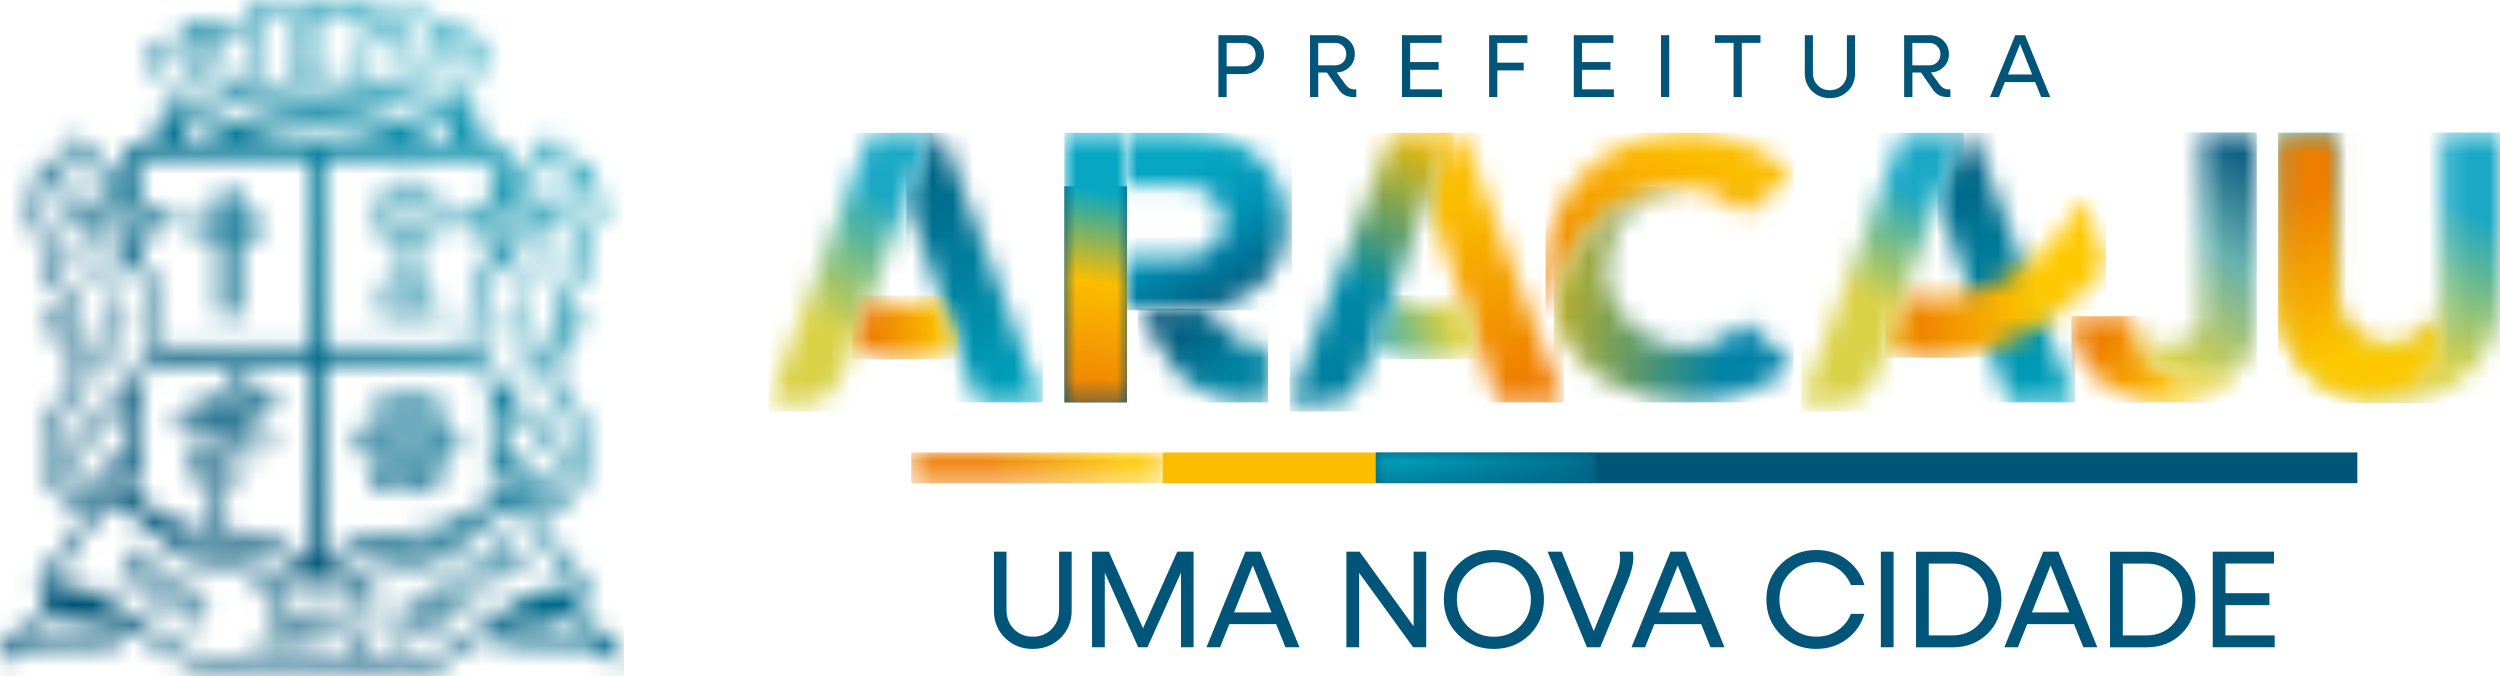 <svg width="122" height="33" viewBox="0 0 122 33" fill="none" xmlns="http://www.w3.org/2000/svg">
<g clip-path="url(#clip0_255_4785)">
<mask id="mask0_255_4785" style="mask-type:luminance" maskUnits="userSpaceOnUse" x="0" y="-1" width="31" height="34">
<path d="M25.311 9.221C25.243 9.221 25.161 9.277 25.142 9.339C25.13 9.397 25.094 9.503 25.142 9.556C25.178 9.602 25.272 9.628 25.323 9.638C25.414 9.638 25.453 9.522 25.453 9.445C25.453 9.342 25.397 9.274 25.313 9.224L25.311 9.221ZM5.492 9.221C5.407 9.274 5.352 9.342 5.352 9.443C5.352 9.52 5.388 9.635 5.477 9.635C5.528 9.626 5.624 9.599 5.66 9.553C5.709 9.5 5.672 9.395 5.66 9.337C5.641 9.274 5.559 9.219 5.492 9.219V9.221ZM9.989 21.274C8.618 21.616 8.919 23.17 9.579 24.027C9.572 23.02 9.283 22.146 9.989 21.274ZM11.345 22.967C11.169 22.967 11.032 23.117 11.032 23.29C11.032 23.463 11.169 23.613 11.345 23.613C11.521 23.613 11.658 23.466 11.658 23.29C11.658 23.114 11.521 22.967 11.345 22.967ZM9.77 22.158C9.77 22.331 9.907 22.481 10.083 22.481C10.259 22.481 10.396 22.334 10.396 22.158C10.396 21.982 10.259 21.838 10.083 21.838C9.907 21.838 9.77 21.985 9.77 22.158ZM4.902 12.2C4.902 12.154 4.885 12.099 4.849 12.07C4.791 12.031 4.788 11.988 4.721 12.022C4.69 12.034 4.658 12.063 4.654 12.094V12.104L4.646 12.111C4.613 12.157 4.608 12.171 4.646 12.219C4.673 12.26 4.719 12.255 4.76 12.26L4.899 12.195L4.902 12.2ZM4.444 13.944V14.025L4.707 13.999C4.757 13.958 4.825 13.932 4.887 13.932C4.979 13.932 5.07 13.932 5.13 14.014C5.181 14.091 5.265 14.143 5.321 14.23C5.451 14.435 5.504 14.717 5.528 14.955V14.965L5.465 15.165L4.996 15.213L4.748 15.319L4.861 15.384C4.988 15.398 5.171 15.413 5.297 15.384C5.391 15.364 5.506 15.355 5.588 15.408L5.605 15.418L5.61 15.437C5.653 15.663 5.716 16.068 5.68 16.294L5.566 16.646L5.285 16.658L5.087 16.626L5.102 16.646C5.085 16.718 5.106 16.793 5.183 16.817C5.261 16.841 5.364 16.822 5.436 16.855L5.451 16.862L5.506 16.98C5.521 17.089 5.513 17.214 5.494 17.315C5.47 17.409 5.407 17.503 5.321 17.561L5.017 17.631L4.976 17.712L5.205 17.765V17.864C5.164 18.038 5.078 18.228 4.976 18.37C4.916 18.454 4.625 18.801 4.733 18.905C4.839 18.931 4.938 18.784 4.976 18.705C5.073 18.505 5.135 18.262 5.258 18.079C5.326 17.992 5.381 17.884 5.506 17.896L5.644 17.917L5.622 17.896C5.622 17.831 5.591 17.725 5.542 17.679L5.528 17.664V17.643C5.547 17.496 5.583 17.262 5.648 17.132C5.677 17.067 5.747 16.966 5.829 16.98C5.918 16.995 6.063 16.992 6.152 16.98C6.14 16.925 6.092 16.877 6.043 16.853C5.971 16.814 5.899 16.788 5.819 16.761L5.776 16.747L5.793 16.703C5.863 16.53 5.93 16.282 5.93 16.097C5.93 15.911 5.911 15.8 5.848 15.622C5.829 15.555 5.778 15.405 5.848 15.36C5.909 15.263 6.029 15.222 6.137 15.242C6.137 15.172 6.092 15.114 6.024 15.107C5.945 15.107 5.81 15.1 5.776 15.006C5.713 14.791 5.658 14.577 5.588 14.367C5.547 14.259 5.362 13.97 5.379 13.874V13.864L5.386 13.855C5.422 13.809 5.506 13.7 5.566 13.7C5.448 13.635 5.282 13.59 5.147 13.614H5.128L5.114 13.607C4.875 13.431 4.403 13.096 4.234 12.867C4.196 12.807 4.133 12.677 4.174 12.61L4.186 12.588H4.213C4.278 12.588 4.36 12.54 4.403 12.499C4.475 12.402 4.345 12.417 4.287 12.434C4.227 12.467 4.032 12.576 3.965 12.535L3.957 12.53L3.953 12.523C3.835 12.352 3.488 11.916 3.314 11.817C3.213 11.755 2.989 11.641 3.107 11.863C3.208 12.058 3.334 12.157 3.509 12.28C3.587 12.34 3.748 12.487 3.77 12.581L3.774 12.6L3.762 12.617C3.707 12.687 3.623 12.771 3.546 12.814C3.546 12.896 3.603 12.949 3.68 12.949C3.719 12.939 3.774 12.889 3.803 12.855L3.818 12.838L3.991 12.85L4.003 12.862C4.124 12.997 4.251 13.134 4.389 13.255C4.562 13.407 4.707 13.409 4.858 13.626L4.866 13.638V13.78L4.861 13.79C4.839 13.826 4.752 13.845 4.711 13.855C4.622 13.871 4.528 13.908 4.449 13.956L4.444 13.944ZM3.066 10.929C3.066 10.883 3.045 10.832 3.006 10.806C2.948 10.762 2.953 10.719 2.886 10.753C2.857 10.767 2.825 10.799 2.818 10.832V10.842L2.811 10.849C2.775 10.897 2.775 10.907 2.811 10.957C2.837 11.001 2.881 10.994 2.924 10.998L3.064 10.929H3.066ZM2.9 11.35C2.9 11.403 2.951 11.427 2.98 11.461C3.018 11.502 3.102 11.516 3.155 11.49C3.165 11.454 3.17 11.369 3.155 11.331C3.146 11.29 3.086 11.268 3.049 11.261V11.249L2.996 11.309L2.902 11.35H2.9ZM6.332 13.474C6.332 13.435 6.316 13.39 6.284 13.368C6.236 13.337 6.239 13.303 6.183 13.334C6.159 13.344 6.135 13.366 6.13 13.39V13.399L6.123 13.407C6.094 13.445 6.101 13.452 6.123 13.491C6.149 13.527 6.166 13.513 6.21 13.527V13.534L6.33 13.476L6.332 13.474ZM6.313 15.075L6.359 15.266L6.458 15.367V15.352C6.53 15.324 6.576 15.256 6.568 15.184C6.556 15.133 6.499 15.066 6.46 15.03C6.39 14.977 6.33 14.979 6.313 15.075ZM5.856 13.756L5.995 13.715C5.995 13.628 5.966 13.501 5.901 13.438V13.424L5.747 13.493C5.735 13.553 5.74 13.655 5.771 13.698L5.856 13.753V13.756ZM3.081 9.382V9.37L2.327 9.269L2.348 9.291C2.348 9.358 2.385 9.342 2.45 9.349C2.548 9.368 2.652 9.368 2.743 9.402C2.828 9.431 2.876 9.447 2.965 9.431C2.982 9.428 3.006 9.428 3.023 9.423L3.081 9.382ZM5.09 14.823L5.13 14.917L5.212 14.986C5.232 14.998 5.309 15.027 5.33 15.011C5.33 15.003 5.323 14.986 5.321 14.979C5.302 14.943 5.241 14.868 5.215 14.839C5.186 14.815 5.106 14.75 5.092 14.823H5.09ZM3.235 20.906C3.235 20.956 3.283 20.978 3.317 21.012C3.353 21.055 3.437 21.065 3.485 21.041C3.49 20.995 3.495 20.937 3.485 20.894C3.476 20.858 3.413 20.829 3.377 20.829V20.824L3.338 20.865L3.237 20.906H3.235ZM4.29 8.85L4.131 8.86L4.136 8.87C4.109 8.918 4.088 8.995 4.102 9.053H4.1L4.162 9.118H4.29C4.314 9.043 4.328 8.925 4.29 8.853V8.85ZM6.819 15.056L6.718 15.109L6.735 15.117C6.749 15.179 6.812 15.215 6.87 15.222C6.911 15.222 6.983 15.194 7.016 15.169C7.082 15.119 7.082 15.083 7.004 15.059H6.817L6.819 15.056ZM4.497 8.761L4.613 8.797C4.646 8.797 4.733 8.788 4.733 8.732C4.733 8.677 4.644 8.528 4.613 8.479C4.519 8.516 4.483 8.568 4.463 8.667H4.461L4.497 8.761ZM4.499 9.185V9.18L4.446 9.233L4.319 9.279L4.331 9.286C4.331 9.356 4.377 9.37 4.425 9.416C4.475 9.476 4.574 9.476 4.639 9.452C4.644 9.392 4.649 9.325 4.639 9.269C4.622 9.224 4.548 9.187 4.499 9.187V9.185ZM4.162 19.697L4.268 19.731C4.307 19.731 4.386 19.719 4.386 19.661C4.386 19.603 4.304 19.461 4.271 19.41C4.179 19.444 4.138 19.495 4.124 19.591H4.121L4.162 19.697ZM2.387 8.927L2.317 8.954H2.356C2.387 8.99 2.44 9.043 2.483 9.062C2.587 9.118 2.813 9.151 2.934 9.185C2.982 9.197 3.059 9.221 3.107 9.221L3.112 9.231L3.139 9.187L2.551 8.942L2.387 8.93V8.927ZM3.013 21.961C3.049 22.002 3.117 22.002 3.167 21.985C3.17 21.937 3.172 21.891 3.167 21.85C3.153 21.819 3.102 21.797 3.066 21.797V21.792L3.028 21.826L2.934 21.86L2.946 21.867C2.946 21.915 2.984 21.929 3.013 21.961ZM3.738 20.102C3.738 20.159 3.784 20.179 3.82 20.22C3.864 20.27 3.943 20.268 4.001 20.248C4.006 20.2 4.01 20.138 4.001 20.097C3.986 20.058 3.921 20.027 3.88 20.027V20.02L3.847 20.061L3.839 20.068L3.738 20.104V20.102ZM10.714 15.408H11.627V11.482H12.858V10.572H11.627V9.192H10.714V10.572H9.404V11.482H10.714V15.408ZM20.907 21.344C20.854 21.125 20.727 20.932 20.546 20.8L20.508 20.771L21.069 20.159L21.678 21.231L20.919 21.385L20.91 21.344H20.907ZM21.083 22.989L20.546 22.329L20.58 22.303C20.741 22.173 20.857 21.992 20.907 21.79L20.917 21.746L21.582 21.937L21.081 22.991L21.083 22.989ZM20.479 19.743L20.206 20.682L20.158 20.651C20.108 20.619 20.04 20.614 19.98 20.614C19.855 20.614 19.73 20.639 19.614 20.687L19.563 20.708L19.412 19.743H20.481H20.479ZM19.98 22.052C19.71 22.052 19.491 21.833 19.491 21.563C19.491 21.294 19.71 21.074 19.98 21.074C20.25 21.074 20.471 21.294 20.471 21.563C20.471 21.833 20.25 22.052 19.98 22.052ZM19.325 23.394L19.65 22.5H19.681C19.828 22.5 19.992 22.522 20.137 22.503L20.173 22.498L20.44 23.408L19.325 23.394ZM18.732 22.936L18.234 21.881L19.041 21.725L19.05 21.766C19.094 21.963 19.2 22.141 19.351 22.274L19.387 22.305L18.735 22.934L18.732 22.936ZM18.74 20.063L19.313 20.887L19.289 20.913C19.171 21.038 19.084 21.195 19.048 21.366L19.036 21.416L18.239 21.087L18.735 20.063H18.74ZM21.57 19.608L20.669 19.08L20.561 19.451L20.517 19.439C20.317 19.377 20.108 19.345 19.898 19.345C19.732 19.345 19.563 19.365 19.402 19.403L19.356 19.415L19.298 19.049L18.369 19.536L18.566 19.82L18.535 19.846C18.212 20.116 17.971 20.472 17.841 20.872L17.827 20.918L17.555 20.805L17.477 22.033L17.759 21.977L17.767 22.021C17.851 22.469 18.065 22.883 18.388 23.206L18.419 23.237L18.108 23.536L19.041 24.162L19.202 23.721L19.243 23.733C19.455 23.803 19.677 23.837 19.898 23.837C20.098 23.837 20.3 23.808 20.493 23.75L20.534 23.738L20.659 24.167L21.493 23.497L21.319 23.285L21.348 23.256C21.678 22.948 21.909 22.546 22.011 22.105L22.02 22.059L22.292 22.137L22.321 21.094L22.027 21.154L22.018 21.111C21.922 20.651 21.685 20.232 21.341 19.911L21.31 19.882L21.565 19.603L21.57 19.608ZM26.04 12.265C26.084 12.26 26.127 12.265 26.154 12.224C26.192 12.176 26.187 12.164 26.154 12.116L26.149 12.109V12.099C26.142 12.068 26.11 12.039 26.079 12.027C26.011 11.991 26.009 12.034 25.951 12.075C25.915 12.101 25.898 12.159 25.898 12.203L25.886 12.21L26.038 12.265H26.04ZM25.826 17.71L25.785 17.628L25.482 17.558C25.395 17.501 25.33 17.407 25.308 17.313C25.289 17.212 25.282 17.086 25.296 16.978L25.351 16.86L25.366 16.853C25.438 16.819 25.542 16.838 25.619 16.814C25.694 16.79 25.715 16.715 25.701 16.643L25.52 16.655L25.238 16.643L25.125 16.292C25.089 16.065 25.151 15.663 25.195 15.434L25.2 15.415L25.216 15.405C25.301 15.352 25.416 15.364 25.508 15.381C25.633 15.41 25.816 15.396 25.944 15.381L26.06 15.316L25.811 15.21L25.342 15.162L25.279 14.962V14.953C25.306 14.714 25.356 14.435 25.486 14.228C25.542 14.141 25.626 14.088 25.677 14.011C25.737 13.929 25.828 13.929 25.92 13.929C25.983 13.929 26.05 13.956 26.101 13.994L26.368 14.023L26.375 13.934L26.363 13.941C26.284 13.893 26.19 13.857 26.101 13.84C26.06 13.833 25.975 13.811 25.951 13.775L25.944 13.765V13.623L25.954 13.611C26.103 13.395 26.25 13.392 26.423 13.241C26.561 13.123 26.686 12.983 26.806 12.848L26.818 12.836L26.992 12.824L27.006 12.841C27.035 12.874 27.088 12.925 27.129 12.935C27.206 12.935 27.264 12.882 27.264 12.8C27.187 12.756 27.102 12.672 27.047 12.602L27.035 12.585L27.04 12.566C27.059 12.472 27.223 12.325 27.3 12.265C27.476 12.142 27.601 12.044 27.705 11.848C27.82 11.627 27.599 11.738 27.498 11.803C27.324 11.899 26.977 12.335 26.859 12.508L26.854 12.516L26.847 12.52C26.782 12.564 26.585 12.453 26.524 12.419C26.469 12.4 26.339 12.388 26.409 12.484C26.452 12.525 26.534 12.576 26.599 12.573H26.626L26.638 12.595C26.676 12.662 26.616 12.793 26.577 12.853C26.409 13.082 25.939 13.416 25.698 13.592L25.684 13.604H25.665C25.532 13.578 25.363 13.623 25.245 13.686C25.308 13.686 25.4 13.802 25.431 13.852L25.436 13.859V13.869C25.453 13.958 25.262 14.249 25.224 14.355C25.154 14.565 25.096 14.779 25.036 14.994C25.002 15.085 24.867 15.095 24.788 15.095C24.718 15.102 24.675 15.16 24.675 15.23C24.783 15.21 24.903 15.251 24.964 15.348C25.034 15.396 24.983 15.545 24.964 15.613C24.901 15.791 24.882 15.899 24.882 16.087C24.882 16.275 24.949 16.52 25.019 16.694L25.036 16.737L24.992 16.752C24.916 16.778 24.843 16.805 24.768 16.843C24.72 16.867 24.672 16.915 24.66 16.971C24.749 16.983 24.894 16.985 24.983 16.971C25.065 16.956 25.135 17.058 25.164 17.122C25.229 17.253 25.265 17.484 25.282 17.633V17.655L25.27 17.669C25.221 17.715 25.19 17.821 25.19 17.886L25.168 17.908L25.306 17.886C25.433 17.874 25.486 17.98 25.554 18.069C25.677 18.254 25.739 18.495 25.836 18.695C25.874 18.775 25.973 18.922 26.079 18.895C26.19 18.791 25.898 18.445 25.836 18.36C25.734 18.221 25.648 18.03 25.607 17.855V17.756L25.836 17.703L25.826 17.71ZM27.734 10.929L27.873 11.003C27.917 10.996 27.96 11.003 27.986 10.957C28.025 10.907 28.023 10.9 27.986 10.849L27.982 10.842V10.832C27.974 10.799 27.943 10.767 27.914 10.753C27.847 10.719 27.849 10.762 27.794 10.806C27.755 10.832 27.734 10.885 27.734 10.929ZM27.647 11.49C27.698 11.516 27.782 11.502 27.823 11.461C27.854 11.425 27.902 11.403 27.902 11.35L27.917 11.34L27.808 11.309L27.758 11.249V11.261C27.717 11.268 27.659 11.29 27.647 11.335C27.633 11.369 27.64 11.456 27.647 11.49ZM24.47 13.474L24.59 13.532V13.525C24.634 13.51 24.651 13.525 24.677 13.489C24.701 13.45 24.706 13.443 24.677 13.404L24.672 13.397V13.387C24.665 13.363 24.641 13.342 24.617 13.332C24.564 13.303 24.566 13.334 24.516 13.366C24.487 13.387 24.47 13.433 24.47 13.472V13.474ZM24.443 15.263L24.491 15.073C24.475 14.977 24.414 14.972 24.345 15.025C24.308 15.061 24.248 15.126 24.236 15.177C24.229 15.251 24.275 15.319 24.345 15.348V15.362L24.446 15.261L24.443 15.263ZM24.901 13.438C24.836 13.501 24.807 13.628 24.807 13.715L24.947 13.756L25.024 13.705C25.06 13.657 25.067 13.561 25.053 13.498L25.062 13.491L24.901 13.438ZM27.722 9.37V9.443V9.428L27.758 9.426C27.782 9.426 27.811 9.426 27.835 9.431C27.926 9.447 27.972 9.431 28.056 9.402C28.148 9.37 28.254 9.368 28.353 9.349C28.418 9.342 28.454 9.358 28.454 9.291L28.476 9.269L28.266 9.284L27.722 9.368V9.37ZM25.672 14.917L25.713 14.823C25.698 14.753 25.621 14.815 25.592 14.839C25.563 14.868 25.503 14.943 25.484 14.982C25.482 14.986 25.472 15.006 25.474 15.013C25.496 15.03 25.573 15.001 25.592 14.989L25.672 14.919V14.917ZM27.485 21.012C27.517 20.978 27.565 20.959 27.565 20.908L27.579 20.899L27.464 20.865L27.425 20.824V20.829C27.389 20.829 27.324 20.858 27.317 20.894C27.307 20.935 27.312 20.995 27.317 21.041C27.365 21.065 27.447 21.055 27.485 21.012ZM26.512 8.85C26.474 8.922 26.488 9.04 26.512 9.115H26.64L26.703 9.053H26.7C26.715 8.995 26.693 8.918 26.667 8.87L26.671 8.86L26.512 8.85ZM23.983 15.056H23.803C23.723 15.08 23.716 15.114 23.786 15.167C23.82 15.189 23.892 15.22 23.933 15.22C23.991 15.215 24.053 15.177 24.068 15.114L24.084 15.107L23.983 15.054V15.056ZM26.303 8.761L26.339 8.667H26.337C26.317 8.568 26.281 8.516 26.19 8.479C26.158 8.528 26.069 8.677 26.069 8.732C26.069 8.788 26.156 8.797 26.19 8.797L26.305 8.761H26.303ZM26.303 9.185C26.252 9.185 26.18 9.221 26.163 9.267C26.154 9.322 26.156 9.387 26.163 9.45C26.228 9.476 26.327 9.474 26.378 9.414C26.426 9.368 26.471 9.354 26.471 9.284L26.483 9.277L26.356 9.231L26.303 9.185ZM26.64 19.697L26.681 19.591H26.679C26.664 19.495 26.623 19.444 26.532 19.408C26.498 19.461 26.416 19.601 26.416 19.661C26.416 19.719 26.493 19.731 26.529 19.731L26.638 19.695L26.64 19.697ZM28.447 8.956L28.406 8.927L28.252 8.939L27.664 9.185L27.69 9.228L27.695 9.219C27.743 9.219 27.823 9.195 27.871 9.183C27.991 9.146 28.218 9.115 28.321 9.06C28.365 9.04 28.418 8.988 28.449 8.954L28.447 8.956ZM27.789 21.961C27.818 21.929 27.857 21.915 27.857 21.867L27.869 21.86L27.775 21.826L27.736 21.792V21.797C27.698 21.797 27.647 21.819 27.635 21.85C27.63 21.891 27.633 21.937 27.635 21.985C27.685 22.002 27.75 22.002 27.789 21.961ZM26.922 20.027C26.881 20.027 26.814 20.058 26.802 20.097C26.792 20.138 26.797 20.203 26.802 20.248C26.862 20.268 26.941 20.27 26.982 20.22C27.016 20.179 27.064 20.159 27.064 20.102L27.078 20.092L26.973 20.07H26.963L26.922 20.027ZM19.667 14.823L19.71 13.855H20.175L20.216 14.823H19.667ZM19.756 12.793H20.127L20.163 13.631H19.718L19.754 12.793H19.756ZM21.599 15.798L21.753 15.707L20.488 13.52L20.43 13.556L20.363 12.479H19.52L19.221 15.731H19.628L19.657 15.047H20.226L20.255 15.731H20.662L20.495 13.929L21.599 15.798ZM19.009 9.057L18.448 9.616L19.749 10.355L19.009 9.057ZM21.461 11.504L20.161 10.765L20.9 12.063L21.461 11.504ZM21.461 9.616L20.9 9.057L20.161 10.355L21.461 9.616ZM19.009 12.063L19.749 10.765L18.448 11.504L19.009 12.063ZM21.688 10.165L20.245 10.56L21.688 10.955V10.163V10.165ZM18.219 10.165V10.957L19.662 10.562L18.219 10.168V10.165ZM19.954 10.849L19.556 12.289H20.349L19.954 10.849ZM20.351 8.829H19.558L19.956 10.269L20.351 8.829ZM18.506 14.671L18.202 15.054L18.566 15.396L18.867 15.013L18.506 14.671ZM18.634 14.011L18.301 14.331L18.513 14.642L18.915 14.49L18.634 14.009V14.011ZM19.101 14.158L19.221 13.787L19.019 13.648L18.646 13.908L19.099 14.158H19.101ZM25.636 9.582C25.571 9.635 25.448 9.727 25.363 9.727C25.26 9.727 25.058 9.667 25.005 9.57C24.952 9.472 24.973 9.344 25.019 9.25C25.067 9.149 25.262 9.113 25.363 9.113C25.426 9.113 25.486 9.13 25.544 9.161C25.694 9.272 25.734 9.404 25.648 9.57L25.643 9.578L25.636 9.582ZM5.152 9.566C5.065 9.399 5.111 9.267 5.258 9.161C5.316 9.13 5.376 9.113 5.439 9.113C5.54 9.113 5.735 9.151 5.783 9.25C5.829 9.346 5.851 9.474 5.798 9.57C5.742 9.667 5.542 9.727 5.439 9.727C5.352 9.727 5.224 9.631 5.152 9.566ZM7.544 2.721L8.698 2.093L10.027 5.05L9.989 5.069C9.702 5.204 9.42 5.349 9.148 5.512L9.11 5.537L7.544 2.724V2.721ZM10.213 1.645L11.08 4.624L11.041 4.638C10.805 4.723 10.572 4.814 10.343 4.913L10.3 4.932L9.271 2.049L10.213 1.647V1.645ZM12.212 1.3L12.665 4.169L12.624 4.178C12.236 4.265 11.853 4.366 11.477 4.487L11.434 4.501L10.697 1.772L12.21 1.303L12.212 1.3ZM14.062 0.544L14.322 3.909L14.279 3.913C13.889 3.952 13.501 4.007 13.115 4.077L13.072 4.084L12.54 0.754L14.062 0.544ZM15.591 0.92L15.582 3.846H15.538C15.274 3.848 15.006 3.858 14.741 3.875H14.698L14.56 1.014L15.594 0.92H15.591ZM17.86 0.568L17.586 3.983L17.54 3.976C16.998 3.899 16.451 3.858 15.905 3.848H15.861L15.953 0.438L17.86 0.568ZM18.231 1.296L19.277 1.546L18.795 4.217L18.749 4.205C18.484 4.14 18.217 4.084 17.947 4.039L17.906 4.031L18.231 1.293V1.296ZM19.744 0.795L21.098 1.346L20.317 4.703L20.271 4.684C19.886 4.535 19.494 4.407 19.096 4.296L19.058 4.287L19.746 0.795H19.744ZM21.828 1.529L22.456 1.917L21.192 5.084L21.148 5.062C20.924 4.954 20.698 4.853 20.469 4.759L20.428 4.742L21.828 1.527V1.529ZM23.384 2.509L22.025 5.484L21.854 5.445C21.712 5.358 21.572 5.281 21.433 5.209L21.399 5.19L22.589 2.216L23.386 2.507L23.384 2.509ZM2.618 29.872C2.724 29.98 2.83 30.088 2.936 30.19L2.963 30.204C3.57 30.43 4.206 30.524 4.856 30.524C5.09 30.524 5.323 30.512 5.554 30.493H5.564H5.574C5.682 30.529 5.793 30.565 5.901 30.601L5.974 30.625L5.916 30.676C5.528 31.02 5.123 31.122 4.615 31.122C4.343 31.122 4.073 31.095 3.803 31.069C3.456 31.035 3.107 31.006 2.758 31.006C2.175 31.006 1.607 31.095 1.057 31.293L0.773 31.394L1.016 31.215C1.137 31.126 1.277 31.085 1.419 31.04C2.079 30.835 2.336 30.534 2.544 29.884L2.565 29.814L2.616 29.867L2.618 29.872ZM29.396 31.437C28.846 31.242 28.278 31.153 27.695 31.153C27.346 31.153 26.997 31.184 26.65 31.215C26.38 31.242 26.11 31.268 25.84 31.268C25.33 31.268 24.927 31.167 24.54 30.823L24.482 30.772L24.554 30.748C24.663 30.712 24.773 30.676 24.882 30.64H24.891H24.901C25.135 30.659 25.366 30.671 25.599 30.671C26.252 30.671 26.886 30.577 27.493 30.351L27.517 30.334C27.623 30.23 27.729 30.125 27.835 30.014L27.885 29.961L27.907 30.031C28.114 30.681 28.372 30.982 29.034 31.187C29.176 31.23 29.314 31.273 29.437 31.362L29.68 31.541L29.396 31.439V31.437ZM17.292 32.162C15.909 32.535 14.483 32.53 13.127 32.054L13.067 32.032L13.111 31.984C13.291 31.779 13.433 31.548 13.534 31.295C13.823 30.563 13.732 29.742 13.479 29.012L13.453 28.935L13.532 28.957C14.678 29.26 15.806 29.335 16.957 29.012L17.039 28.988L17.01 29.067C16.733 29.819 16.622 30.674 16.923 31.437C17.017 31.675 17.15 31.895 17.316 32.092L17.362 32.145L17.294 32.162H17.292ZM21.77 7.02H21.709L21.698 7.013C19.867 5.818 17.754 5.197 15.57 5.197C13.385 5.197 11.304 5.811 9.481 6.989L9.452 7.008L8.809 6.367L8.852 6.338C10.437 5.281 12.234 4.619 14.127 4.397C14.693 4.344 15.264 4.335 15.832 4.361C17.422 4.431 19.055 4.855 20.556 5.382C21.148 5.65 21.719 5.965 22.261 6.324L22.3 6.351L21.77 7.022V7.02ZM19.494 7.02H11.646L11.86 6.936C13.043 6.473 14.3 6.24 15.57 6.24C16.839 6.24 18.094 6.473 19.277 6.936L19.491 7.02H19.494ZM12.821 27.7L12.771 27.668L12.499 27.63C11.032 27.422 9.765 27.199 8.553 26.298L8.293 26.105L8.597 26.223C9.387 26.532 10.184 26.645 11.027 26.664C12.766 26.705 13.686 27.146 15.088 28.131L15.401 28.35L15.714 28.131C17.116 27.15 18.041 26.703 19.775 26.664C20.503 26.647 21.213 26.56 21.905 26.334L22.153 26.252L21.945 26.409C20.72 27.338 19.445 27.56 17.952 27.772L17.68 27.81L17.629 27.842L17.588 27.909C17.497 28.056 17.408 28.205 17.326 28.359L17.319 28.374L17.304 28.379C15.924 28.911 14.597 28.788 13.212 28.352L13.195 28.347L13.185 28.33C13.089 28.138 12.983 27.948 12.867 27.767L12.824 27.7H12.821ZM6.186 25.034L6.229 25.053C6.229 25.053 6.229 25.053 6.231 25.053C6.463 25.161 6.684 25.286 6.908 25.421C8.645 27.343 9.933 27.774 12.434 28.107L12.513 28.116L12.523 28.135C13.033 28.983 13.467 30.139 13.079 31.114C12.812 31.791 12.205 32.181 11.518 32.369C9.579 32.338 8.296 31.435 6.814 30.315C5.586 29.385 4.415 28.499 2.799 28.499C2.669 28.499 2.536 28.506 2.406 28.516L2.346 28.521L2.361 28.46C2.459 28.049 3.035 27.574 3.343 27.295L3.375 27.268L3.394 27.242L3.408 27.203C3.625 26.676 3.96 26.259 4.309 25.816C4.598 25.445 4.885 25.075 5.164 24.696L5.181 24.672L5.21 24.68C5.545 24.766 5.868 24.882 6.181 25.029L6.186 25.034ZM10.42 23.083L10.389 22.979C10.355 22.871 10.259 22.794 10.143 22.794C9.998 22.794 9.888 22.917 9.888 23.059C9.888 23.201 9.998 23.321 10.143 23.321C10.239 23.321 10.326 23.266 10.369 23.182L10.42 23.085V23.083ZM7.024 18.859L7.016 18.676C7 18.293 7.057 18.139 7.291 17.84L7.349 17.765C7.359 17.751 7.371 17.739 7.383 17.725L7.395 17.71H15.008V27.252L14.941 27.208C13.667 26.392 12.713 26.026 11.186 25.98H11.143L11.138 25.942C10.972 24.759 10.897 23.56 10.947 22.368L10.952 22.283L11.02 22.336C11.053 22.363 11.097 22.377 11.14 22.377C11.251 22.377 11.34 22.283 11.34 22.173C11.34 22.062 11.253 21.968 11.14 21.968C11.104 21.968 11.07 21.977 11.041 21.994L10.969 22.038L10.974 21.953C10.991 21.701 11.012 21.448 11.041 21.195L11.058 21.05L11.123 21.178C11.427 21.77 11.73 22.36 12.031 22.953C12.369 22.269 12.039 21.39 11.557 20.86L11.504 20.802L11.581 20.788C12.422 20.629 12.819 21.472 12.995 22.141C13.123 21.821 13.335 21.465 13.255 21.108C13.12 20.504 12.118 20.545 11.648 20.583L11.465 20.6L11.622 20.504C12.294 20.087 12.764 19.875 13.575 20.008C13.219 18.442 11.875 19.369 11.249 20.154L11.133 20.301L11.171 20.118C11.364 19.23 11.925 18.71 12.537 18.088C11.502 17.623 11.029 18.938 10.781 19.687L10.755 19.772L10.704 19.699C10.336 19.167 9.825 18.69 9.473 19.548C10.051 19.658 10.439 20.041 10.565 20.612L10.593 20.744L10.492 20.653C9.611 19.858 8.65 19.781 8.457 21.166C8.977 20.884 9.437 20.627 10.025 20.918L10.035 20.923L10.042 20.932C10.206 21.159 10.389 21.277 10.646 21.111L10.731 21.055L10.714 21.154C10.61 21.754 10.526 22.356 10.468 22.96L10.456 23.073L10.447 23.194C10.369 24.092 10.355 24.995 10.425 25.896L10.43 25.946L10.379 25.942C9.042 25.833 7.953 25.197 6.884 24.436L6.865 24.424L6.86 18.926L7.019 18.849L7.024 18.859ZM5.81 23.198L5.754 23.158C5.675 23.097 5.574 23.049 5.48 23.015C5.451 23.006 5.422 22.987 5.398 22.967L5.364 22.941L5.391 22.907C5.439 22.842 5.509 22.796 5.591 22.796H5.684C5.771 22.796 5.81 22.782 5.877 22.852L5.884 22.861V22.873C5.911 22.977 5.964 23.085 6.065 23.134L6.082 23.141C6.128 23.165 6.173 23.184 6.224 23.201L6.248 23.208L6.253 23.235C6.265 23.3 6.287 23.365 6.32 23.422L6.352 23.478C6.388 23.541 6.424 23.601 6.472 23.654L6.489 23.673L6.482 23.697C6.47 23.733 6.458 23.772 6.45 23.808L6.446 23.827L6.438 23.885C6.434 23.923 6.426 23.959 6.426 23.998V24.022L6.405 24.034C6.318 24.087 6.234 24.147 6.161 24.22C6.104 24.277 6.048 24.338 5.998 24.4L5.978 24.424L5.949 24.412C5.805 24.359 5.658 24.311 5.511 24.268L5.434 24.246L5.494 24.193C5.754 23.969 5.88 23.603 5.819 23.268L5.807 23.203L5.81 23.198ZM3.989 16.612L3.967 16.759L3.95 16.768C3.892 16.802 3.844 16.85 3.806 16.906C3.772 16.944 3.743 16.99 3.721 17.033L3.7 17.074L3.661 17.05C3.611 17.021 3.562 16.988 3.519 16.951C3.497 16.932 3.476 16.915 3.454 16.899C3.425 16.877 3.401 16.855 3.377 16.829L3.334 16.783L3.391 16.759C3.44 16.74 3.478 16.706 3.502 16.663C3.57 16.547 3.526 16.412 3.466 16.304C3.44 16.26 3.403 16.224 3.353 16.205L3.331 16.195L3.326 16.171C3.326 16.171 3.322 16.15 3.319 16.138L3.312 16.111L3.331 16.092C3.346 16.077 3.358 16.063 3.372 16.044C3.391 16.022 3.418 16.008 3.437 15.993C3.57 15.894 3.676 15.774 3.591 15.605C3.562 15.557 3.536 15.504 3.509 15.451C3.456 15.343 3.391 15.208 3.257 15.194L3.175 15.184L3.228 15.121C3.24 15.109 3.247 15.092 3.257 15.078C3.276 15.049 3.295 15.02 3.314 14.994C3.517 14.71 3.688 14.387 3.456 14.059C3.382 13.922 3.187 13.79 3.049 13.729L3.023 13.717V13.688C3.02 13.537 2.996 13.368 2.922 13.236C2.876 13.151 2.823 13.079 2.748 13.019L2.722 12.997L2.736 12.966C2.806 12.819 2.837 12.655 2.804 12.494C2.736 12.157 2.621 11.889 2.339 11.678L2.315 11.658L2.324 11.629C2.37 11.475 2.38 11.307 2.339 11.15C2.276 10.905 2.197 10.743 2.002 10.579L1.975 10.558L1.99 10.526C2.04 10.428 2.074 10.31 2.062 10.199C2.052 10.119 2.035 10.04 1.999 9.97L1.985 9.944L2.004 9.922C2.098 9.811 2.194 9.664 2.209 9.517C2.228 9.325 2.23 9.115 2.209 8.92V8.898L2.223 8.884C2.259 8.853 2.295 8.814 2.32 8.771L2.341 8.735C2.356 8.713 2.389 8.66 2.387 8.634L2.365 8.349L2.457 8.607C2.457 8.607 2.466 8.6 2.476 8.6H2.529L2.522 8.648C2.515 8.694 2.551 8.737 2.58 8.771C2.625 8.829 2.76 8.882 2.828 8.906C2.91 8.935 2.965 8.985 3.042 9.024C3.083 9.045 3.158 9.053 3.204 9.053L3.336 9.093L2.618 8.662L2.532 8.605L2.633 8.583C2.683 8.573 2.731 8.559 2.78 8.54C2.91 8.487 3.025 8.402 3.054 8.258L3.061 8.222H3.117C3.307 8.222 3.507 8.195 3.678 8.104C3.806 8.034 3.924 7.954 3.996 7.824L4.015 7.791L4.068 7.815C4.213 7.882 4.663 8.092 4.76 8.2C4.815 8.311 4.882 8.41 4.947 8.508C4.996 8.583 5.044 8.653 5.082 8.727L5.106 8.764L5.256 8.879L5.374 8.971L5.224 8.956C5.224 8.956 5.208 8.956 5.2 8.956H5.193L4.993 9.125V9.13C4.854 9.358 4.911 9.631 5.082 9.828C5.222 9.98 5.504 10.006 5.689 9.934C5.86 9.869 6.002 9.799 6.029 9.599L6.055 9.39L6.113 9.594C6.176 9.818 6.296 9.951 6.491 10.076C6.79 10.269 7.151 10.488 7.501 10.587C7.573 10.64 7.648 10.683 7.725 10.714L7.79 10.741L7.734 10.787C7.693 10.82 7.657 10.856 7.621 10.897L7.58 10.943L7.549 10.89C7.542 10.878 7.513 10.859 7.501 10.851C7.298 10.717 6.756 10.582 6.511 10.543C6.145 10.495 5.762 10.493 5.395 10.512C5.34 10.514 5.285 10.517 5.232 10.517C5.041 10.517 4.972 10.493 4.837 10.353C4.596 10.1 4.321 9.867 4.035 9.671L4.01 9.657C3.921 9.616 3.796 9.592 3.695 9.592C3.478 9.592 3.31 9.696 3.223 9.895L3.211 9.939C3.167 10.266 3.416 10.63 3.664 10.827C3.741 10.89 3.82 10.953 3.897 11.015C4.357 11.391 4.817 11.769 5.306 12.106C5.405 12.174 5.506 12.239 5.607 12.304C6.159 12.66 6.578 12.971 6.949 13.527C7.375 14.168 7.426 14.659 7.443 15.408C7.448 15.634 7.455 15.863 7.477 16.092C7.452 16.427 7.443 16.766 7.484 17.096L7.489 17.13L7.457 17.142C7.274 17.209 7.103 17.325 6.99 17.486L6.939 17.551C6.677 17.881 6.571 18.122 6.566 18.548V18.575L6.544 18.587C6.325 18.705 6.051 18.871 5.892 19.061C5.86 19.097 5.829 19.136 5.798 19.172C5.624 19.367 5.569 19.485 5.542 19.745V19.772L5.516 19.781C5.285 19.88 4.923 20.039 4.74 20.21L4.682 20.258C4.379 20.516 4.225 20.737 4.174 21.14V21.163L4.148 21.173C3.738 21.351 3.353 21.686 3.336 22.165V22.259C3.324 22.534 3.319 22.782 3.43 23.04C3.574 23.381 3.883 23.709 4.136 23.976L4.16 23.998C4.343 24.126 4.569 24.241 4.786 24.306L4.846 24.323L4.81 24.374C4.767 24.431 4.723 24.489 4.68 24.547L4.663 24.571L4.634 24.564C4.591 24.552 4.545 24.54 4.499 24.53C4.362 24.494 4.218 24.482 4.075 24.482C4.03 24.482 3.984 24.482 3.938 24.487H3.909L3.897 24.463C3.83 24.323 3.738 24.159 3.62 24.058C3.466 23.926 3.324 23.844 3.134 23.779L3.112 23.772L3.107 23.748C3.076 23.617 3.035 23.478 2.967 23.362L2.927 23.292C2.874 23.198 2.818 23.107 2.741 23.032L2.722 23.013L2.731 22.987C2.782 22.849 2.835 22.659 2.816 22.512C2.804 22.329 2.712 22.127 2.618 21.975L2.609 21.961L2.613 21.944C2.647 21.787 2.686 21.616 2.686 21.457C2.686 21.32 2.678 21.185 2.647 21.053L2.642 21.029L2.662 21.012C2.756 20.923 2.862 20.814 2.922 20.699C2.936 20.67 2.951 20.643 2.965 20.614C3.059 20.434 3.129 20.268 3.129 20.063V20.041L3.148 20.029C3.276 19.94 3.435 19.82 3.524 19.692C3.678 19.468 3.815 19.215 3.806 18.938V18.917L3.823 18.902C4.027 18.736 4.254 18.49 4.321 18.23C4.362 18.067 4.372 17.838 4.345 17.672V17.652L4.355 17.638C4.468 17.503 4.569 17.32 4.569 17.139C4.569 16.896 4.499 16.588 4.201 16.588C4.174 16.588 4.15 16.588 4.124 16.595L4.006 16.617L3.989 16.612ZM4.596 21.498L4.605 21.308C4.622 20.968 4.711 20.824 4.969 20.607C4.991 20.588 5.012 20.571 5.034 20.552L5.039 20.547C5.193 20.402 5.598 20.234 5.803 20.152L5.966 20.087L5.976 19.911C5.986 19.726 5.981 19.654 6.106 19.507L6.183 19.415V22.512L6.116 22.457C5.986 22.353 5.848 22.346 5.689 22.346H5.595C5.294 22.346 5.029 22.553 4.926 22.83L4.902 22.893L4.911 22.96C4.94 23.186 5.13 23.355 5.333 23.432C5.342 23.434 5.352 23.439 5.359 23.442L5.391 23.454V23.488C5.371 23.654 5.287 23.815 5.133 23.897C5.114 23.904 5.09 23.904 5.075 23.904C4.887 23.904 4.598 23.752 4.439 23.646C4.232 23.427 3.957 23.141 3.839 22.869C3.758 22.676 3.77 22.483 3.779 22.279L3.784 22.185C3.796 21.879 4.153 21.638 4.418 21.554L4.601 21.496L4.596 21.498ZM7.633 11.434L7.913 11.263L7.941 11.227C8.028 11.121 8.144 11.056 8.264 10.994L8.433 10.907L8.375 10.336H7.963C7.903 10.326 7.799 10.266 7.754 10.228L7.708 10.189L7.648 10.175C7.39 10.11 7.108 9.946 6.882 9.804L6.86 9.792V7.706H15.011V16.944H7.917V16.903C7.896 16.648 7.905 16.378 7.929 16.125V16.099V16.075C7.908 15.853 7.903 15.632 7.896 15.41C7.876 14.575 7.799 14.006 7.325 13.293C7.214 13.127 7.094 12.971 6.961 12.824L6.949 12.812V11.119L7.004 11.136C7.103 11.167 7.173 11.208 7.265 11.246C7.32 11.34 7.416 11.374 7.515 11.403L7.631 11.437L7.633 11.434ZM6.265 10.977V12.215L6.198 12.166C6.087 12.089 5.971 12.012 5.858 11.94C5.762 11.877 5.663 11.815 5.566 11.75C5.087 11.417 4.637 11.049 4.186 10.681C4.109 10.616 4.03 10.553 3.95 10.49C3.837 10.399 3.707 10.249 3.659 10.112L3.64 10.054H3.702C3.738 10.054 3.777 10.062 3.815 10.076C4.071 10.252 4.307 10.459 4.516 10.676C4.733 10.905 4.923 10.977 5.236 10.977C5.299 10.977 5.362 10.974 5.424 10.972C5.689 10.957 5.959 10.957 6.224 10.977H6.265ZM23.779 18.859L23.938 18.936V24.434L23.916 24.446C22.49 25.46 21.541 25.937 19.761 25.978C18.145 26.014 17.215 26.341 15.859 27.208L15.791 27.252V17.71H23.405L23.417 17.725C23.429 17.737 23.441 17.751 23.451 17.765L23.509 17.84C23.745 18.139 23.8 18.295 23.783 18.676L23.776 18.859H23.779ZM24.614 25.029C24.819 24.949 25.026 24.884 25.238 24.829L25.267 24.822L25.284 24.846C25.563 25.224 25.85 25.597 26.142 25.968C26.488 26.411 26.826 26.825 27.04 27.353L27.054 27.391L27.074 27.418L27.102 27.444C27.416 27.719 27.989 28.193 28.085 28.61L28.1 28.668L28.04 28.663C27.91 28.651 27.777 28.646 27.647 28.646C26.031 28.646 24.86 29.532 23.632 30.462C22.153 31.582 20.866 32.482 18.93 32.516C18.243 32.331 17.636 31.938 17.369 31.261C16.984 30.286 17.415 29.13 17.928 28.282L17.938 28.265L18.019 28.253C20.517 27.892 21.799 27.5 23.543 25.568C23.875 25.363 24.212 25.188 24.571 25.046L24.612 25.029H24.614ZM25.609 8.966H25.602C25.602 8.966 25.585 8.963 25.578 8.966L25.428 8.98L25.696 8.773L25.72 8.737C25.759 8.662 25.809 8.59 25.855 8.518C25.92 8.419 25.987 8.318 26.043 8.21C26.139 8.101 26.592 7.889 26.734 7.824L26.787 7.8L26.806 7.834C26.878 7.964 26.997 8.046 27.124 8.113C27.295 8.205 27.495 8.234 27.702 8.234H27.741L27.748 8.27C27.777 8.414 27.895 8.499 28.023 8.552C28.071 8.571 28.119 8.585 28.17 8.595L28.271 8.617L27.466 9.108L27.599 9.067C27.645 9.067 27.719 9.06 27.76 9.038C27.837 9 27.893 8.949 27.974 8.92C28.042 8.896 28.177 8.845 28.223 8.785C28.252 8.752 28.285 8.708 28.28 8.662L28.273 8.612H28.326C28.326 8.612 28.331 8.612 28.336 8.614L28.434 8.366L28.413 8.646C28.413 8.672 28.444 8.725 28.459 8.747L28.48 8.783C28.504 8.826 28.541 8.865 28.577 8.896L28.593 8.91V8.935C28.569 9.127 28.572 9.337 28.591 9.532C28.606 9.679 28.704 9.826 28.798 9.936L28.817 9.958L28.803 9.985C28.765 10.057 28.75 10.136 28.74 10.213C28.726 10.326 28.762 10.442 28.813 10.541L28.827 10.572L28.801 10.594C28.606 10.758 28.524 10.919 28.463 11.165C28.425 11.321 28.432 11.49 28.478 11.644L28.488 11.673L28.463 11.692C28.182 11.904 28.066 12.171 27.999 12.508C27.965 12.67 27.999 12.834 28.066 12.98L28.081 13.012L28.054 13.033C27.979 13.091 27.926 13.166 27.881 13.25C27.808 13.385 27.784 13.553 27.779 13.703V13.732L27.753 13.744C27.613 13.804 27.418 13.936 27.346 14.074C27.115 14.401 27.286 14.724 27.488 15.008C27.507 15.035 27.529 15.063 27.546 15.092C27.555 15.107 27.565 15.124 27.575 15.136L27.628 15.198L27.546 15.208C27.411 15.222 27.346 15.357 27.293 15.466C27.266 15.519 27.24 15.572 27.211 15.62C27.127 15.788 27.233 15.909 27.365 16.008C27.384 16.022 27.411 16.036 27.43 16.058C27.442 16.077 27.457 16.092 27.471 16.106L27.49 16.125L27.483 16.152C27.483 16.152 27.476 16.174 27.476 16.183L27.471 16.207L27.449 16.217C27.401 16.236 27.363 16.27 27.336 16.316C27.276 16.424 27.233 16.559 27.3 16.675C27.326 16.718 27.365 16.752 27.411 16.771L27.469 16.795L27.428 16.841C27.404 16.867 27.377 16.889 27.351 16.911C27.329 16.927 27.307 16.944 27.286 16.964C27.24 17 27.192 17.033 27.141 17.062L27.102 17.086L27.081 17.046C27.059 17.002 27.03 16.956 26.997 16.918C26.958 16.862 26.907 16.814 26.852 16.781L26.835 16.771L26.814 16.624L26.695 16.602C26.669 16.598 26.645 16.595 26.618 16.595C26.317 16.595 26.25 16.903 26.25 17.147C26.25 17.327 26.351 17.508 26.464 17.645L26.476 17.66V17.679C26.447 17.845 26.457 18.074 26.498 18.238C26.563 18.5 26.792 18.746 26.997 18.909L27.013 18.924V18.946C27.004 19.225 27.141 19.478 27.295 19.699C27.384 19.827 27.543 19.947 27.671 20.037L27.69 20.049V20.07C27.69 20.277 27.762 20.444 27.854 20.622C27.869 20.651 27.883 20.68 27.897 20.706C27.958 20.819 28.064 20.93 28.157 21.019L28.174 21.036L28.17 21.06C28.141 21.192 28.131 21.33 28.131 21.465C28.131 21.623 28.167 21.797 28.203 21.951L28.208 21.968L28.198 21.982C28.102 22.134 28.013 22.336 28.001 22.519C27.979 22.666 28.035 22.857 28.085 22.994L28.095 23.02L28.076 23.04C27.999 23.114 27.943 23.206 27.89 23.3L27.849 23.369C27.782 23.485 27.741 23.625 27.709 23.755L27.705 23.779L27.683 23.786C27.493 23.851 27.351 23.933 27.197 24.066C27.078 24.167 26.985 24.33 26.919 24.47L26.907 24.497H26.878C26.833 24.492 26.787 24.489 26.741 24.489C26.602 24.489 26.455 24.501 26.317 24.538C26.209 24.562 26.103 24.593 25.999 24.624L25.836 24.689L25.763 24.665L25.756 24.655C25.698 24.576 25.64 24.499 25.583 24.419L25.518 24.33L25.624 24.35C25.662 24.357 25.701 24.359 25.742 24.359C26.043 24.359 26.416 24.171 26.657 24.005L26.681 23.984C26.934 23.719 27.242 23.389 27.387 23.047C27.495 22.789 27.493 22.541 27.483 22.267V22.173C27.464 21.693 27.078 21.361 26.667 21.18L26.645 21.171V21.147C26.59 20.744 26.438 20.523 26.134 20.265L26.076 20.217C25.893 20.046 25.532 19.89 25.301 19.788L25.277 19.779V19.752C25.245 19.492 25.192 19.377 25.017 19.179C24.985 19.143 24.952 19.107 24.92 19.068C24.759 18.878 24.487 18.712 24.267 18.594L24.246 18.582V18.555C24.241 18.129 24.135 17.888 23.872 17.558L23.822 17.493C23.706 17.332 23.538 17.216 23.352 17.149L23.321 17.137L23.326 17.103C23.364 16.773 23.357 16.434 23.331 16.099C23.352 15.87 23.359 15.642 23.364 15.415C23.384 14.666 23.432 14.175 23.858 13.534C24.227 12.978 24.648 12.67 25.2 12.311C25.301 12.246 25.402 12.181 25.501 12.113C25.99 11.776 26.45 11.398 26.91 11.023C26.987 10.96 27.064 10.897 27.143 10.835C27.389 10.635 27.64 10.274 27.596 9.946L27.584 9.903C27.5 9.705 27.329 9.599 27.112 9.599C27.011 9.599 26.886 9.623 26.797 9.664L26.773 9.679C26.486 9.874 26.211 10.107 25.971 10.36C25.838 10.5 25.768 10.524 25.575 10.524C25.52 10.524 25.465 10.524 25.412 10.519C25.043 10.5 24.66 10.502 24.294 10.55C24.048 10.589 23.506 10.724 23.304 10.859C23.292 10.866 23.265 10.885 23.258 10.897L23.227 10.95L23.186 10.905C23.152 10.866 23.114 10.827 23.073 10.794L23.017 10.748L23.082 10.721C23.16 10.69 23.232 10.647 23.306 10.594C23.658 10.495 24.017 10.276 24.316 10.083C24.511 9.958 24.631 9.826 24.694 9.602L24.752 9.397L24.781 9.606C24.807 9.804 24.949 9.874 25.12 9.941C25.306 10.013 25.587 9.985 25.727 9.835C25.898 9.638 25.954 9.368 25.819 9.137V9.132L25.616 8.963L25.609 8.966ZM24.992 23.198L24.98 23.264C24.916 23.62 25.062 24.01 25.354 24.227L25.428 24.282L25.313 24.311C25.163 24.347 25.014 24.388 24.865 24.431L24.836 24.441L24.817 24.417C24.764 24.345 24.701 24.277 24.636 24.215C24.564 24.142 24.48 24.082 24.393 24.029L24.373 24.017V23.993C24.373 23.955 24.366 23.919 24.361 23.882L24.354 23.825L24.349 23.805C24.34 23.769 24.33 23.731 24.318 23.695L24.311 23.671L24.328 23.651C24.376 23.598 24.412 23.538 24.448 23.475L24.48 23.42C24.513 23.362 24.535 23.297 24.547 23.232L24.552 23.206L24.576 23.198C24.624 23.184 24.67 23.162 24.718 23.138L24.735 23.131C24.836 23.083 24.889 22.974 24.913 22.871V22.859L24.925 22.849C24.992 22.779 25.031 22.794 25.118 22.794H25.212C25.296 22.794 25.363 22.84 25.412 22.905L25.438 22.938L25.404 22.965C25.38 22.984 25.351 23.001 25.323 23.013C25.226 23.047 25.127 23.095 25.048 23.155L24.992 23.196V23.198ZM25.905 22.895L25.881 22.832C25.778 22.555 25.513 22.348 25.212 22.348H25.118C24.956 22.348 24.822 22.356 24.691 22.459L24.622 22.515V19.42L24.701 19.512C24.826 19.658 24.819 19.731 24.831 19.916L24.841 20.092L25.005 20.157C25.209 20.239 25.614 20.407 25.768 20.552L25.773 20.557C25.795 20.573 25.816 20.593 25.838 20.612C26.093 20.829 26.185 20.973 26.202 21.313L26.211 21.503L26.394 21.561C26.659 21.645 27.016 21.886 27.028 22.192V22.286C27.04 22.491 27.052 22.681 26.97 22.876C26.854 23.15 26.58 23.434 26.373 23.654C26.214 23.76 25.925 23.911 25.737 23.911C25.722 23.911 25.696 23.911 25.679 23.904C25.525 23.822 25.441 23.661 25.426 23.495V23.463L25.453 23.451C25.462 23.447 25.472 23.444 25.482 23.442C25.686 23.365 25.874 23.196 25.903 22.97L25.913 22.902L25.905 22.895ZM23.095 10.187L23.049 10.225C23.003 10.261 22.899 10.324 22.839 10.334H22.427L22.369 10.905L22.538 10.991C22.659 11.054 22.774 11.119 22.861 11.225L22.89 11.261L23.169 11.432L23.287 11.398C23.487 11.34 23.591 11.196 23.798 11.133L23.853 11.116V12.809L23.841 12.821C23.706 12.968 23.586 13.125 23.477 13.291C23.003 14.004 22.928 14.572 22.907 15.408C22.902 15.629 22.897 15.851 22.875 16.073V16.097V16.123C22.899 16.376 22.907 16.646 22.89 16.901V16.942H15.794V7.704H23.947V9.787L23.925 9.799C23.699 9.941 23.417 10.105 23.157 10.17L23.097 10.184L23.095 10.187ZM24.537 12.215V10.977L24.578 10.974C24.843 10.955 25.113 10.957 25.378 10.97C25.441 10.972 25.503 10.974 25.566 10.974C25.879 10.974 26.069 10.9 26.286 10.673C26.496 10.454 26.732 10.247 26.987 10.074C27.028 10.062 27.066 10.054 27.1 10.054H27.163L27.143 10.112C27.095 10.252 26.965 10.399 26.852 10.49C26.773 10.553 26.695 10.618 26.616 10.681C26.166 11.049 25.715 11.417 25.236 11.75C25.14 11.815 25.043 11.877 24.944 11.94C24.831 12.015 24.715 12.089 24.605 12.166L24.537 12.215ZM7.927 29.833L7.722 29.672C7.691 29.65 7.638 29.612 7.568 29.561C7.496 29.511 7.452 29.477 7.431 29.465C7.412 29.453 7.399 29.431 7.399 29.409C7.399 29.388 7.409 29.366 7.426 29.352L7.467 29.32C7.491 29.301 7.525 29.301 7.549 29.32C7.585 29.344 7.623 29.368 7.667 29.39C7.684 29.342 7.708 29.262 7.746 29.14C7.797 28.981 7.821 28.896 7.833 28.853C7.729 28.776 7.611 28.697 7.484 28.617C7.465 28.631 7.433 28.653 7.385 28.692C7.308 28.752 7.231 28.812 7.159 28.875C7.118 28.908 7.091 28.933 7.074 28.949C7.098 28.976 7.125 29.002 7.156 29.024C7.183 29.043 7.19 29.077 7.178 29.106L7.159 29.154C7.151 29.176 7.132 29.19 7.11 29.195C7.089 29.2 7.065 29.195 7.048 29.178C6.997 29.132 6.92 29.072 6.821 28.997C6.636 28.86 6.595 28.836 6.585 28.834C6.564 28.826 6.547 28.805 6.542 28.781C6.537 28.759 6.544 28.733 6.561 28.718L6.597 28.684C6.619 28.665 6.648 28.66 6.672 28.672C6.674 28.672 6.706 28.689 6.761 28.718C6.785 28.73 6.805 28.74 6.817 28.747C6.838 28.735 6.886 28.709 6.98 28.653C7.098 28.583 7.233 28.499 7.387 28.403C7.544 28.306 7.689 28.215 7.826 28.128C7.91 28.075 7.975 28.034 8.023 28.003C8.009 27.988 7.987 27.967 7.958 27.94C7.934 27.919 7.929 27.883 7.946 27.854L7.97 27.813C7.98 27.796 7.999 27.781 8.021 27.779L8.079 27.796C8.112 27.825 8.194 27.892 8.327 27.998C8.476 28.104 8.57 28.169 8.609 28.193L8.64 28.244L8.623 28.299L8.592 28.335C8.57 28.359 8.536 28.364 8.507 28.35C8.474 28.33 8.445 28.316 8.426 28.306C8.385 28.427 8.334 28.576 8.276 28.759C8.209 28.973 8.151 29.173 8.103 29.354C8.057 29.523 8.038 29.609 8.031 29.653L8.072 29.694C8.11 29.73 8.132 29.754 8.139 29.761C8.146 29.766 8.151 29.773 8.153 29.78C8.165 29.783 8.173 29.785 8.175 29.785C8.199 29.785 8.329 29.749 8.975 29.474C8.972 29.45 8.968 29.419 8.963 29.376C8.953 29.294 8.941 29.197 8.929 29.087C8.917 28.976 8.905 28.88 8.895 28.802C8.886 28.73 8.881 28.697 8.876 28.682L8.845 28.656C8.818 28.631 8.799 28.615 8.784 28.6C8.765 28.581 8.758 28.554 8.765 28.528L8.777 28.487L8.821 28.444C8.842 28.436 8.864 28.439 8.881 28.451L9.124 28.607L9.314 28.709C9.404 28.757 9.459 28.786 9.481 28.798C9.497 28.807 9.512 28.826 9.514 28.848C9.517 28.87 9.509 28.889 9.495 28.906L9.464 28.937C9.442 28.957 9.411 28.964 9.384 28.952C9.37 28.945 9.346 28.935 9.305 28.921C9.312 29.048 9.322 29.188 9.336 29.34C9.485 29.274 9.611 29.212 9.714 29.154C9.681 29.128 9.661 29.111 9.656 29.106C9.64 29.087 9.635 29.062 9.642 29.036L9.654 28.995L9.697 28.952L9.758 28.959C9.782 28.976 9.82 28.997 9.871 29.029C9.924 29.06 9.962 29.084 9.989 29.101L10.1 29.161C10.15 29.19 10.186 29.207 10.203 29.217L10.242 29.262L10.23 29.32L10.203 29.354C10.186 29.378 10.155 29.388 10.129 29.38C10.085 29.368 10.044 29.356 10.006 29.344C9.994 29.347 9.955 29.356 9.849 29.392C9.738 29.431 9.625 29.47 9.507 29.515C9.428 29.544 9.382 29.564 9.353 29.576C9.36 29.653 9.37 29.742 9.379 29.845C9.391 29.973 9.404 30.091 9.411 30.199L9.44 30.524C9.447 30.613 9.454 30.676 9.457 30.712L9.461 30.739C9.461 30.777 9.43 30.808 9.391 30.808H9.37L9.278 30.78L9.235 30.744C9.216 30.705 9.192 30.633 9.16 30.522C9.129 30.416 9.098 30.286 9.064 30.12C9.037 29.987 9.013 29.848 8.994 29.708C8.939 29.734 8.876 29.766 8.809 29.802C8.703 29.857 8.606 29.908 8.527 29.956L8.479 29.985C8.5 30.002 8.522 30.021 8.548 30.04C8.573 30.06 8.58 30.091 8.57 30.117L8.553 30.166L8.51 30.209L8.45 30.202C8.394 30.166 8.291 30.101 8.139 30.007C8.124 29.999 8.091 29.983 8.047 29.958C8.006 29.937 7.975 29.92 7.956 29.91C7.934 29.901 7.922 29.881 7.917 29.857C7.917 29.852 7.917 29.848 7.917 29.84L7.927 29.833ZM6.349 28.629L6.308 28.615C6.272 28.588 6.212 28.545 6.128 28.482C6.043 28.422 5.978 28.376 5.937 28.345C5.906 28.326 5.856 28.292 5.788 28.246C5.721 28.2 5.672 28.169 5.644 28.15C5.624 28.138 5.612 28.116 5.612 28.097C5.612 28.075 5.619 28.053 5.639 28.039L5.677 28.005C5.699 27.988 5.73 27.984 5.757 27.998C5.812 28.029 5.863 28.058 5.909 28.08C5.962 28.003 6.034 27.902 6.125 27.776C6.239 27.622 6.33 27.495 6.4 27.394C6.515 27.227 6.602 27.102 6.66 27.008C6.626 26.975 6.581 26.934 6.528 26.89C6.503 26.871 6.496 26.837 6.508 26.808L6.528 26.765L6.573 26.727L6.631 26.736L7.053 27.03C7.195 27.129 7.306 27.223 7.385 27.307C7.469 27.398 7.52 27.485 7.537 27.567C7.556 27.656 7.537 27.743 7.486 27.827C7.414 27.928 7.325 27.996 7.219 28.032C7.115 28.068 7.004 28.078 6.886 28.061C6.776 28.046 6.665 28.013 6.559 27.962C6.537 27.952 6.525 27.933 6.52 27.911V27.899L6.246 28.309C6.263 28.323 6.282 28.34 6.304 28.359C6.349 28.4 6.388 28.432 6.412 28.451C6.436 28.47 6.443 28.499 6.434 28.528L6.417 28.576C6.41 28.598 6.393 28.612 6.371 28.619H6.352L6.349 28.629ZM6.624 27.796L6.65 27.801C6.73 27.832 6.802 27.844 6.86 27.832C6.923 27.82 6.973 27.796 7.009 27.767C7.05 27.733 7.082 27.7 7.103 27.668C7.127 27.634 7.144 27.591 7.151 27.545C7.159 27.504 7.149 27.451 7.12 27.394C7.096 27.346 7.053 27.297 6.992 27.247L6.583 27.81L6.624 27.796ZM16.191 31.536H16.184C16.167 31.533 16.1 31.529 15.854 31.529C15.777 31.529 15.7 31.529 15.623 31.531C15.546 31.531 15.488 31.533 15.449 31.536L15.399 31.512L15.389 31.459L15.401 31.42C15.408 31.398 15.428 31.382 15.449 31.379C15.461 31.379 15.495 31.374 15.553 31.367H15.572C15.601 31.362 15.623 31.36 15.642 31.358C15.647 31.134 15.649 30.939 15.649 30.758C15.649 30.548 15.647 30.387 15.642 30.274C15.416 30.279 15.307 30.305 15.252 30.334C15.249 30.344 15.245 30.361 15.237 30.392C15.23 30.435 15.223 30.466 15.22 30.481C15.216 30.522 15.175 30.532 15.158 30.536H15.143H15.095C15.071 30.527 15.059 30.503 15.062 30.476C15.078 30.305 15.086 30.144 15.086 29.997L15.107 29.951L15.158 29.939L15.194 29.946C15.223 29.946 15.249 29.973 15.252 30.002C15.252 30.035 15.252 30.06 15.257 30.076C15.377 30.084 15.56 30.088 15.806 30.093C16.078 30.088 16.285 30.084 16.415 30.076V30.062C16.425 30.031 16.43 30.014 16.432 30.004C16.434 29.98 16.451 29.961 16.475 29.954L16.507 29.946H16.528L16.581 29.963L16.598 30.014C16.591 30.052 16.584 30.101 16.577 30.154L16.541 30.457C16.538 30.483 16.536 30.5 16.536 30.505L16.504 30.548H16.449L16.432 30.544C16.401 30.544 16.372 30.517 16.372 30.483C16.372 30.471 16.372 30.447 16.372 30.411C16.372 30.377 16.372 30.349 16.372 30.329V30.325C16.372 30.325 16.34 30.315 16.309 30.308C16.251 30.296 16.184 30.286 16.112 30.279C16.066 30.274 16.023 30.271 15.986 30.269V30.296C15.986 30.339 15.984 30.392 15.982 30.454V30.683C15.982 31.032 15.986 31.256 15.989 31.35C16.071 31.36 16.133 31.365 16.179 31.37C16.206 31.37 16.23 31.391 16.235 31.418L16.239 31.444L16.244 31.471C16.244 31.502 16.213 31.531 16.184 31.531L16.191 31.536ZM14.907 31.671H14.895L14.854 31.661C14.825 31.656 14.806 31.632 14.806 31.603V31.543H14.763C14.705 31.538 14.645 31.536 14.58 31.533C14.515 31.533 14.423 31.531 14.308 31.529C14.132 31.533 14.021 31.538 13.975 31.541L13.925 31.519L13.913 31.466L13.925 31.423C13.929 31.398 13.951 31.379 13.978 31.379C14.035 31.374 14.081 31.37 14.12 31.365L14.127 31.076C14.127 31.016 14.127 30.955 14.129 30.902C14.129 30.847 14.129 30.787 14.129 30.719C14.129 30.556 14.127 30.397 14.12 30.245C14.074 30.238 14.014 30.228 13.968 30.223C13.944 30.218 13.922 30.199 13.917 30.175L13.91 30.139L13.922 30.088L13.968 30.067C14.007 30.067 14.074 30.067 14.17 30.069C14.267 30.069 14.336 30.072 14.385 30.072C14.65 30.067 14.77 30.064 14.821 30.062L14.828 30.016C14.833 29.992 14.852 29.973 14.876 29.968L14.922 29.958L14.972 29.973L14.992 30.023C14.984 30.067 14.977 30.144 14.968 30.255C14.958 30.353 14.953 30.406 14.953 30.418L14.924 30.462L14.871 30.466L14.835 30.452C14.811 30.442 14.797 30.421 14.797 30.397V30.293L14.753 30.279C14.705 30.267 14.647 30.257 14.585 30.25C14.546 30.245 14.51 30.243 14.479 30.243C14.474 30.387 14.471 30.529 14.469 30.669C14.64 30.662 14.72 30.654 14.758 30.647L14.765 30.609C14.768 30.58 14.792 30.558 14.818 30.556L14.862 30.551L14.912 30.57L14.927 30.623C14.924 30.637 14.917 30.683 14.905 30.768L14.874 30.977L14.842 31.02H14.789L14.753 31.008C14.727 30.996 14.712 30.97 14.72 30.941C14.72 30.941 14.72 30.915 14.722 30.89V30.866C14.681 30.854 14.606 30.845 14.467 30.842V30.861L14.479 31.273C14.479 31.302 14.479 31.329 14.479 31.353C14.693 31.346 14.789 31.322 14.828 31.305C14.835 31.28 14.847 31.24 14.862 31.167C14.866 31.146 14.883 31.129 14.905 31.122L14.948 31.11L15.004 31.124L15.021 31.179C15.008 31.249 14.994 31.331 14.982 31.423C14.97 31.512 14.96 31.577 14.958 31.613L14.934 31.656L14.898 31.668L14.907 31.671ZM24.508 28.326H24.491C24.47 28.318 24.453 28.302 24.443 28.277L24.424 28.227C24.412 28.196 24.424 28.16 24.455 28.143C24.487 28.126 24.523 28.102 24.564 28.07L24.593 28.046C24.571 28.005 24.54 27.945 24.499 27.866C24.434 27.743 24.361 27.615 24.287 27.478C24.133 27.199 24.022 27.006 23.959 26.902C23.918 26.919 23.863 26.943 23.793 26.972C23.762 26.984 23.726 26.972 23.709 26.948L23.685 26.912L23.675 26.857L23.709 26.811C23.742 26.792 23.815 26.751 23.928 26.686C24.041 26.623 24.123 26.577 24.171 26.548L24.267 26.495C24.525 26.353 24.708 26.296 24.824 26.31C24.949 26.329 25.038 26.385 25.096 26.474C25.144 26.56 25.156 26.666 25.132 26.789C25.115 26.876 25.091 26.951 25.06 27.011C25.14 27.056 25.229 27.107 25.327 27.158C25.455 27.223 25.578 27.285 25.694 27.336C25.809 27.389 25.898 27.422 25.956 27.439C25.98 27.447 25.999 27.466 26.004 27.492C26.009 27.519 26.002 27.545 25.98 27.56L25.903 27.622L25.855 27.637C25.799 27.634 25.73 27.622 25.638 27.601C25.551 27.579 25.453 27.55 25.344 27.517C25.236 27.483 25.132 27.447 25.031 27.41L24.783 27.324C24.752 27.346 24.718 27.367 24.684 27.386C24.778 27.553 24.865 27.704 24.949 27.842C24.966 27.834 24.988 27.827 25.019 27.815L25.067 27.796C25.104 27.78 25.126 27.772 25.132 27.772C25.154 27.769 25.178 27.779 25.195 27.796L25.224 27.829C25.238 27.846 25.243 27.868 25.238 27.89C25.233 27.911 25.219 27.928 25.2 27.938C25.176 27.95 25.13 27.972 25.065 28.005L24.918 28.082C24.619 28.256 24.557 28.294 24.547 28.302L24.504 28.318L24.508 28.326ZM24.313 26.705C24.335 26.743 24.354 26.779 24.373 26.816C24.402 26.869 24.434 26.926 24.463 26.987C24.494 27.044 24.52 27.095 24.542 27.136C24.554 27.16 24.569 27.186 24.585 27.213C24.622 27.186 24.658 27.16 24.691 27.129C24.74 27.085 24.773 27.032 24.795 26.967C24.814 26.907 24.812 26.842 24.783 26.767C24.764 26.734 24.73 26.7 24.689 26.674C24.651 26.649 24.593 26.64 24.523 26.642C24.463 26.647 24.393 26.666 24.311 26.707L24.313 26.705ZM23.008 29.262C22.967 29.262 22.926 29.258 22.887 29.253C22.772 29.233 22.671 29.2 22.581 29.144C22.492 29.094 22.422 29.034 22.369 28.966L22.357 28.947C22.285 28.841 22.237 28.742 22.206 28.636C22.177 28.53 22.167 28.419 22.177 28.306C22.189 28.193 22.225 28.078 22.285 27.964C22.345 27.851 22.432 27.743 22.543 27.637C22.562 27.618 22.593 27.591 22.639 27.557C22.75 27.473 22.863 27.408 22.977 27.37C23.092 27.331 23.208 27.314 23.319 27.321C23.429 27.331 23.535 27.36 23.632 27.413C23.728 27.463 23.812 27.536 23.882 27.627C23.935 27.695 23.976 27.76 24.003 27.82C24.06 27.945 24.092 28.08 24.089 28.22C24.087 28.359 24.051 28.499 23.981 28.631C23.913 28.764 23.815 28.887 23.685 28.997C23.543 29.108 23.403 29.183 23.268 29.221C23.176 29.246 23.09 29.26 23.008 29.26V29.262ZM23.032 27.687H23.017C22.899 27.687 22.791 27.728 22.7 27.801C22.656 27.834 22.62 27.868 22.596 27.902C22.548 27.964 22.514 28.025 22.495 28.09C22.476 28.152 22.468 28.215 22.473 28.275C22.478 28.335 22.492 28.395 22.516 28.451C22.541 28.509 22.574 28.566 22.613 28.619C22.615 28.622 22.632 28.636 22.649 28.658L22.687 28.699C22.75 28.759 22.82 28.807 22.89 28.841C22.962 28.875 23.034 28.896 23.107 28.904C23.179 28.911 23.249 28.911 23.316 28.899C23.384 28.887 23.444 28.867 23.502 28.841L23.591 28.788C23.636 28.75 23.682 28.699 23.718 28.639C23.755 28.578 23.779 28.514 23.788 28.441C23.798 28.371 23.795 28.297 23.774 28.222C23.755 28.147 23.716 28.075 23.66 28.003C23.586 27.907 23.489 27.829 23.374 27.769C23.265 27.714 23.15 27.685 23.034 27.685L23.032 27.687ZM21.671 29.479C21.69 29.506 21.712 29.537 21.736 29.573C21.787 29.643 21.84 29.718 21.9 29.795C21.945 29.852 21.977 29.893 22.001 29.92C22.042 29.913 22.083 29.896 22.124 29.872C22.155 29.85 22.182 29.821 22.203 29.787C22.223 29.756 22.23 29.725 22.23 29.686C22.23 29.65 22.215 29.614 22.189 29.573C22.15 29.518 22.1 29.479 22.035 29.455C21.967 29.429 21.897 29.421 21.823 29.431C21.77 29.438 21.719 29.455 21.669 29.479H21.671ZM21.242 28.865L21.254 28.882L21.425 29.132C21.476 29.207 21.517 29.262 21.543 29.303C21.584 29.267 21.613 29.231 21.628 29.193C21.649 29.142 21.654 29.094 21.647 29.053C21.637 29.005 21.618 28.964 21.594 28.928C21.567 28.889 21.534 28.858 21.495 28.836C21.461 28.817 21.425 28.807 21.387 28.807V28.737L21.377 28.807C21.336 28.807 21.298 28.822 21.259 28.848L21.24 28.86L21.242 28.865ZM19.913 31.459H19.855C19.823 31.454 19.797 31.432 19.79 31.398C19.785 31.374 19.778 31.331 19.768 31.271C19.763 31.249 19.761 31.227 19.759 31.208L19.096 31.324C19.07 31.331 19.019 31.341 18.949 31.358C18.882 31.372 18.838 31.382 18.817 31.387L18.756 31.374C18.74 31.36 18.73 31.341 18.73 31.319V31.273C18.73 31.242 18.752 31.213 18.78 31.206C18.86 31.184 18.915 31.167 18.949 31.155C18.93 31.052 18.896 30.864 18.843 30.589L18.778 30.259C18.756 30.144 18.735 30.045 18.718 29.961C18.708 29.922 18.703 29.891 18.699 29.867H18.663L18.52 29.879C18.489 29.879 18.463 29.864 18.451 29.836L18.434 29.795V29.734C18.448 29.715 18.465 29.703 18.487 29.698C18.53 29.691 18.595 29.681 18.682 29.665C18.768 29.65 18.834 29.638 18.875 29.631C18.915 29.621 18.983 29.607 19.074 29.587C19.163 29.568 19.226 29.554 19.265 29.547C19.286 29.542 19.308 29.547 19.325 29.561C19.342 29.573 19.351 29.595 19.349 29.616V29.66C19.349 29.689 19.33 29.715 19.301 29.725C19.27 29.734 19.238 29.747 19.207 29.756L19.18 29.766C19.156 29.775 19.13 29.785 19.101 29.792V29.802L19.207 30.392C19.279 30.736 19.327 30.96 19.349 31.059C19.436 31.04 19.518 31.011 19.585 30.98C19.667 30.941 19.713 30.91 19.737 30.888C19.746 30.833 19.756 30.756 19.763 30.659C19.763 30.633 19.78 30.611 19.804 30.601L19.857 30.577C19.879 30.568 19.908 30.57 19.927 30.584C19.949 30.599 19.958 30.625 19.956 30.65C19.956 30.659 19.951 30.7 19.954 30.835C19.954 30.898 19.954 30.96 19.956 31.023L19.975 31.011C19.997 30.996 20.016 30.984 20.028 30.975C20.028 30.948 20.028 30.895 20.023 30.787C20.019 30.652 20.011 30.491 20.004 30.31C19.994 30.129 19.985 29.958 19.975 29.795C19.97 29.696 19.966 29.616 19.961 29.564C19.939 29.568 19.91 29.578 19.874 29.59C19.843 29.6 19.809 29.587 19.792 29.559L19.768 29.518L19.763 29.46L19.807 29.419C19.848 29.404 19.946 29.364 20.105 29.301C20.269 29.221 20.373 29.171 20.411 29.149H20.469L20.51 29.188L20.524 29.233C20.534 29.265 20.524 29.296 20.495 29.313C20.462 29.335 20.438 29.352 20.418 29.364C20.505 29.46 20.611 29.573 20.744 29.713C20.898 29.872 21.045 30.021 21.18 30.154C21.307 30.276 21.372 30.334 21.406 30.363C21.418 30.358 21.437 30.353 21.461 30.346L21.517 30.332C21.519 30.312 21.529 30.296 21.546 30.284C21.555 30.276 21.582 30.252 21.625 30.214L21.669 30.173C21.654 30.149 21.628 30.105 21.579 30.035C21.497 29.913 21.404 29.775 21.295 29.621C21.194 29.477 21.102 29.352 21.021 29.241C20.968 29.171 20.934 29.128 20.915 29.104C20.888 29.118 20.842 29.144 20.77 29.188C20.746 29.202 20.715 29.2 20.693 29.183L20.657 29.157C20.64 29.142 20.63 29.12 20.63 29.099C20.63 29.077 20.642 29.055 20.662 29.043C20.669 29.036 20.741 28.985 20.871 28.884C21.011 28.781 21.117 28.704 21.189 28.651C21.3 28.574 21.413 28.523 21.522 28.499C21.649 28.47 21.76 28.511 21.842 28.617C21.922 28.73 21.95 28.846 21.931 28.969C21.924 29.019 21.909 29.07 21.895 29.116C21.917 29.111 21.938 29.106 21.96 29.104C22.032 29.091 22.1 29.094 22.162 29.106C22.225 29.118 22.28 29.142 22.331 29.173C22.379 29.205 22.422 29.246 22.454 29.294C22.502 29.361 22.531 29.441 22.536 29.527C22.541 29.614 22.524 29.701 22.48 29.783C22.439 29.864 22.372 29.939 22.285 30.004C22.264 30.019 22.21 30.055 22.124 30.11C22.04 30.166 21.945 30.226 21.842 30.296C21.811 30.322 21.748 30.365 21.661 30.426V30.452C21.657 30.474 21.64 30.491 21.618 30.495L21.271 30.64C21.237 30.657 21.18 30.683 21.098 30.722C21.018 30.76 20.968 30.784 20.946 30.794H20.883C20.864 30.784 20.85 30.765 20.847 30.744L20.837 30.693C20.833 30.662 20.847 30.633 20.876 30.618C20.915 30.599 20.956 30.575 20.997 30.548C20.96 30.51 20.905 30.452 20.816 30.358C20.7 30.238 20.64 30.175 20.606 30.144C20.488 30.197 20.363 30.262 20.231 30.332C20.231 30.356 20.238 30.392 20.247 30.454C20.262 30.551 20.279 30.647 20.298 30.741C20.308 30.792 20.315 30.828 20.322 30.852C20.358 30.845 20.392 30.833 20.428 30.816C20.457 30.804 20.491 30.811 20.51 30.835L20.541 30.876C20.556 30.893 20.561 30.917 20.553 30.939C20.546 30.96 20.529 30.977 20.508 30.984C20.442 31.006 20.356 31.042 20.238 31.095C20.028 31.189 19.987 31.215 19.983 31.22L19.956 31.23C19.961 31.295 19.966 31.343 19.97 31.374L19.954 31.432L19.903 31.454L19.913 31.459ZM20.185 29.677C20.187 29.73 20.192 29.787 20.197 29.857C20.204 29.958 20.209 30.035 20.214 30.088C20.245 30.076 20.279 30.062 20.32 30.045L20.38 30.019C20.414 30.004 20.445 29.992 20.469 29.98L20.308 29.807C20.257 29.754 20.216 29.708 20.185 29.674V29.677ZM7.686 28.47C7.725 28.501 7.773 28.538 7.826 28.581L7.86 28.607L7.903 28.641L7.978 28.417C7.999 28.347 8.019 28.29 8.033 28.246C7.99 28.273 7.939 28.306 7.881 28.343C7.797 28.398 7.732 28.439 7.686 28.47ZM1.925 29.007L1.953 29.046C2.021 29.154 2.093 29.255 2.17 29.356L2.182 29.373L2.177 29.392C2.043 30.011 1.927 30.38 1.277 30.582C0.585 30.797 0.328 31.134 0.13 31.815L0.01 32.222C0.002 32.249 0.01 32.28 0.034 32.297C0.055 32.316 0.087 32.316 0.111 32.304L0.482 32.094C1.202 31.685 1.929 31.495 2.758 31.495C3.093 31.495 3.428 31.526 3.76 31.555C4.044 31.582 4.328 31.61 4.615 31.61C5.417 31.61 5.998 31.37 6.52 30.753L6.547 30.722L6.581 30.746C8.161 31.938 9.495 32.834 11.55 32.858H11.593L11.615 32.851C11.974 32.759 12.32 32.615 12.629 32.408L12.648 32.395L12.67 32.405C13.52 32.747 14.421 32.93 15.338 32.93C16.167 32.93 16.988 32.783 17.779 32.535L17.798 32.528L17.815 32.54C18.125 32.752 18.479 32.897 18.843 32.993L18.865 33H18.884H18.908C20.968 33 22.3 32.08 23.877 30.888L23.911 30.864L23.938 30.895C24.46 31.514 25.041 31.753 25.843 31.753C26.129 31.753 26.416 31.724 26.7 31.697C27.033 31.666 27.365 31.637 27.698 31.637C28.524 31.637 29.253 31.83 29.974 32.237L30.345 32.446C30.369 32.461 30.4 32.458 30.422 32.441H30.424C30.443 32.422 30.453 32.393 30.446 32.367L30.325 31.96C30.125 31.278 29.868 30.941 29.179 30.727C28.526 30.524 28.41 30.156 28.278 29.537L28.273 29.518L28.285 29.501C28.36 29.404 28.43 29.303 28.497 29.2L28.531 29.154L28.565 28.995C28.728 28.2 28.008 27.593 27.478 27.129L27.471 27.122L27.466 27.112C27.237 26.565 26.886 26.132 26.524 25.669C26.382 25.486 26.24 25.306 26.098 25.12L26.06 25.07L26.12 25.05C26.216 25.021 26.315 24.993 26.414 24.971C26.575 24.928 26.797 24.928 26.96 24.952L27.182 24.985L27.264 24.776C27.302 24.675 27.399 24.473 27.478 24.403C27.625 24.28 27.741 24.229 27.922 24.176L28.085 24.128L28.117 23.959C28.138 23.849 28.174 23.69 28.23 23.593C28.244 23.569 28.259 23.545 28.273 23.519C28.317 23.444 28.355 23.362 28.434 23.321L28.663 23.196L28.553 22.96C28.514 22.876 28.43 22.654 28.442 22.565V22.555C28.451 22.435 28.538 22.259 28.61 22.16L28.688 22.057L28.659 21.932C28.625 21.785 28.579 21.607 28.579 21.455C28.579 21.318 28.586 21.188 28.632 21.058L28.695 20.877L28.548 20.754C28.476 20.694 28.345 20.578 28.3 20.497C28.285 20.463 28.268 20.431 28.252 20.402C28.179 20.265 28.121 20.142 28.143 19.983L28.165 19.805L28.013 19.711C27.917 19.651 27.726 19.521 27.666 19.432C27.56 19.28 27.43 19.078 27.469 18.885L27.502 18.71L27.353 18.606C27.216 18.51 26.977 18.288 26.934 18.122C26.907 17.999 26.893 17.794 26.929 17.676L26.948 17.614L27.062 17.58C27.242 17.522 27.428 17.419 27.575 17.298C27.594 17.284 27.613 17.267 27.633 17.25C27.755 17.154 27.828 17.06 27.912 16.932L27.917 16.925L27.922 16.918C27.95 16.858 27.967 16.79 27.965 16.72V16.696L27.984 16.682C28.225 16.52 28.155 16.063 28.138 15.858V15.827L28.165 15.815C28.249 15.781 28.317 15.719 28.353 15.634C28.434 15.444 28.329 15.237 28.198 15.1C28.136 15.032 28.071 14.974 27.996 14.921C27.962 14.897 27.955 14.88 27.936 14.847C27.912 14.808 27.885 14.772 27.859 14.734C27.782 14.625 27.63 14.445 27.726 14.307C27.787 14.213 27.91 14.141 28.018 14.12L28.264 14.069L28.239 13.821C28.23 13.725 28.235 13.539 28.28 13.452C28.314 13.39 28.324 13.378 28.389 13.344C28.418 13.33 28.449 13.315 28.476 13.298L28.76 13.127L28.541 12.877C28.48 12.805 28.425 12.682 28.442 12.585C28.5 12.301 28.581 12.118 28.842 11.969L29.087 11.829L28.945 11.586C28.895 11.495 28.875 11.36 28.902 11.258C28.962 11.02 29.025 10.965 29.222 10.827L29.463 10.659L29.28 10.428C29.256 10.396 29.193 10.295 29.191 10.252C29.193 10.233 29.196 10.216 29.198 10.199L29.203 10.182L29.511 9.97L29.249 9.736C29.196 9.691 29.054 9.534 29.044 9.467C29.027 9.315 29.017 9.031 29.056 8.889L29.111 8.682L28.924 8.576C28.909 8.568 28.895 8.556 28.88 8.549L28.868 8.542L28.839 8.487C28.839 8.487 28.832 8.475 28.827 8.467L28.817 8.453L28.904 8.015L28.471 8.137C28.437 8.147 28.401 8.149 28.367 8.149C28.324 8.149 28.278 8.145 28.235 8.133L28.201 8.123V8.087C28.206 8.068 28.206 8.048 28.206 8.029V7.697L27.878 7.755C27.816 7.767 27.753 7.769 27.69 7.769C27.577 7.769 27.442 7.757 27.341 7.702C27.127 7.586 27.165 7.482 27.141 7.275L27.028 6.278L26.459 7.444L26.445 7.451C26.238 7.55 25.768 7.779 25.655 7.976L25.65 7.983C25.602 8.082 25.539 8.171 25.479 8.263C25.433 8.332 25.388 8.402 25.344 8.482L25.337 8.489L25.323 8.503H25.303C25.185 8.496 25.089 8.511 24.983 8.566C24.882 8.614 24.785 8.679 24.701 8.754L24.629 8.817V7.008H23.104L23.803 6.127L23.367 5.806C23.157 5.652 22.943 5.508 22.726 5.366L22.697 5.346L23.764 2.126L21.753 1.103L21.473 1.652L21.225 1.481L21.326 0.908L19.585 0.393L19.387 0.865L18.756 0.747L18.183 0.698L18.2 0.048L15.604 -0.017L15.509 0.578L14.341 0.732L14.245 0.087L11.971 0.412L12.077 0.874L10.565 1.43L10.242 0.903L8.842 1.512L9.054 2.232L8.671 1.763L8.368 1.89L7.009 2.548L7.966 4.118L8.638 5.221L8.601 5.243C8.291 5.435 7.99 5.642 7.696 5.862L7.212 6.223L7.992 7.001H6.181V8.807L6.111 8.744C6.027 8.672 5.93 8.607 5.829 8.556C5.723 8.499 5.627 8.487 5.509 8.491H5.489L5.468 8.47C5.424 8.393 5.376 8.323 5.333 8.251C5.275 8.159 5.21 8.07 5.162 7.971L5.157 7.964C5.044 7.769 4.574 7.538 4.367 7.439L4.352 7.432L3.784 6.266L3.671 7.263C3.647 7.47 3.685 7.576 3.471 7.689C3.37 7.742 3.235 7.757 3.122 7.757C3.059 7.757 2.994 7.755 2.934 7.742L2.606 7.685V8.017C2.606 8.036 2.606 8.056 2.606 8.075V8.111L2.575 8.121C2.532 8.133 2.488 8.137 2.442 8.137C2.409 8.137 2.373 8.135 2.339 8.125L1.905 8.003L1.992 8.441L1.982 8.455C1.982 8.455 1.973 8.47 1.97 8.475L1.941 8.525L1.934 8.53C1.92 8.542 1.903 8.552 1.888 8.561L1.701 8.667L1.756 8.874C1.794 9.019 1.785 9.301 1.768 9.452C1.758 9.517 1.616 9.674 1.563 9.722L1.301 9.956L1.595 10.158L1.609 10.168L1.614 10.184C1.616 10.201 1.619 10.216 1.621 10.237C1.621 10.281 1.556 10.382 1.532 10.413L1.351 10.644L1.592 10.813C1.79 10.95 1.852 11.006 1.912 11.244C1.937 11.343 1.917 11.48 1.869 11.572L1.727 11.815L1.973 11.954C2.235 12.104 2.317 12.284 2.373 12.571C2.392 12.665 2.336 12.79 2.274 12.862L2.055 13.113L2.339 13.284C2.368 13.301 2.397 13.315 2.426 13.33C2.491 13.363 2.498 13.373 2.534 13.438C2.58 13.522 2.585 13.71 2.575 13.806L2.551 14.054L2.796 14.105C2.905 14.127 3.028 14.199 3.088 14.293C3.184 14.428 3.033 14.611 2.955 14.719C2.929 14.755 2.902 14.794 2.878 14.832C2.859 14.866 2.852 14.883 2.818 14.907C2.743 14.957 2.676 15.018 2.616 15.085C2.486 15.225 2.38 15.432 2.462 15.62C2.498 15.704 2.565 15.767 2.65 15.8L2.678 15.812C2.666 16.032 2.592 16.506 2.83 16.667L2.849 16.682V16.706C2.849 16.773 2.864 16.841 2.893 16.903L2.898 16.911L2.902 16.918C2.987 17.046 3.059 17.139 3.182 17.236C3.201 17.253 3.22 17.267 3.24 17.282C3.387 17.402 3.572 17.505 3.753 17.563L3.866 17.597L3.885 17.66C3.921 17.778 3.904 17.985 3.88 18.105C3.837 18.271 3.601 18.493 3.461 18.589L3.312 18.693L3.346 18.869C3.384 19.064 3.252 19.263 3.148 19.415C3.088 19.504 2.895 19.637 2.801 19.695L2.65 19.788L2.671 19.967C2.691 20.128 2.635 20.248 2.563 20.386C2.546 20.417 2.532 20.446 2.515 20.48C2.469 20.561 2.339 20.677 2.267 20.737L2.12 20.86L2.182 21.041C2.228 21.171 2.235 21.301 2.235 21.438C2.235 21.59 2.189 21.768 2.156 21.915L2.127 22.04L2.204 22.144C2.276 22.24 2.363 22.418 2.373 22.536V22.548C2.385 22.635 2.303 22.857 2.264 22.941L2.153 23.177L2.382 23.302C2.459 23.345 2.5 23.427 2.541 23.5C2.556 23.524 2.57 23.548 2.585 23.574C2.64 23.671 2.678 23.832 2.698 23.94L2.729 24.109L2.893 24.157C3.073 24.21 3.189 24.261 3.336 24.383C3.418 24.453 3.514 24.655 3.55 24.757L3.632 24.966L3.854 24.932C3.994 24.911 4.162 24.911 4.304 24.932L4.377 24.945L4.331 25.002C4.201 25.171 4.071 25.337 3.941 25.506C3.579 25.968 3.23 26.401 2.999 26.948L2.994 26.958L2.987 26.965C2.459 27.43 1.727 28.039 1.9 28.831L1.934 28.99L1.925 29.007Z" fill="white"/>
</mask>
<g mask="url(#mask0_255_4785)">
<path d="M30.453 0H0V33H30.453V0Z" fill="url(#paint0_linear_255_4785)"/>
</g>
<path d="M115.039 22.081H67.123V23.579H115.039V22.081Z" fill="#005578"/>
<mask id="mask1_255_4785" style="mask-type:luminance" maskUnits="userSpaceOnUse" x="44" y="22" width="13" height="2">
<path d="M56.739 22.081H44.469V23.579H56.739V22.081Z" fill="white"/>
</mask>
<g mask="url(#mask1_255_4785)">
<path d="M56.739 22.081H44.469V23.579H56.739V22.081Z" fill="url(#paint1_linear_255_4785)"/>
</g>
<path d="M67.123 22.081H56.739V23.579H67.123V22.081Z" fill="#FBBD00"/>
<mask id="mask2_255_4785" style="mask-type:luminance" maskUnits="userSpaceOnUse" x="67" y="22" width="11" height="2">
<path d="M77.894 22.081H67.123V23.579H77.894V22.081Z" fill="white"/>
</mask>
<g mask="url(#mask2_255_4785)">
<path d="M77.894 22.081H67.123V23.579H77.894V22.081Z" fill="url(#paint2_linear_255_4785)"/>
</g>
<path d="M97.985 3.634H99.168L98.578 2.151L97.988 3.634H97.985ZM99.609 4.737L99.315 4.005H97.836L97.542 4.737H97.113L98.344 1.717H98.821L100.052 4.737H99.609ZM93.322 2.095V3.188H94.153C94.307 3.188 94.437 3.138 94.538 3.034C94.64 2.931 94.693 2.801 94.693 2.642C94.693 2.483 94.642 2.353 94.538 2.249C94.437 2.146 94.307 2.095 94.153 2.095H93.322ZM95.078 4.361H95.179V4.737H95.035C94.702 4.737 94.449 4.593 94.278 4.304L93.744 3.538H93.325V4.737H92.922V1.717H94.165C94.433 1.717 94.657 1.804 94.837 1.98C95.016 2.155 95.107 2.375 95.107 2.637C95.107 2.885 95.025 3.095 94.856 3.263C94.69 3.432 94.481 3.523 94.225 3.538L94.654 4.125C94.77 4.282 94.912 4.361 95.078 4.361ZM89.3 4.79C88.953 4.79 88.661 4.674 88.425 4.443C88.189 4.212 88.074 3.925 88.074 3.581V1.717H88.471V3.571C88.471 3.807 88.551 4.005 88.707 4.164C88.864 4.323 89.061 4.402 89.297 4.402C89.533 4.402 89.736 4.323 89.892 4.164C90.049 4.005 90.128 3.807 90.128 3.571V1.717H90.526V3.581C90.526 3.925 90.408 4.212 90.174 4.443C89.938 4.674 89.647 4.79 89.297 4.79H89.3ZM85.911 1.717V2.093H85V4.737H84.598V2.093H83.687V1.717H85.911ZM81.057 4.737V1.717H81.459V4.737H81.057ZM77.203 4.361H78.757V4.737H76.801V1.717H78.735V2.093H77.203V3.03H78.591V3.405H77.203V4.359V4.361ZM74.537 2.095H73.07V3.058H74.356V3.434H73.07V4.737H72.668V1.717H74.537V2.093V2.095ZM68.816 4.361H70.37V4.737H68.414V1.717H70.348V2.093H68.816V3.03H70.204V3.405H68.816V4.359V4.361ZM64.329 2.095V3.188H65.16C65.314 3.188 65.444 3.138 65.545 3.034C65.646 2.931 65.699 2.801 65.699 2.642C65.699 2.483 65.649 2.353 65.545 2.249C65.444 2.146 65.314 2.095 65.16 2.095H64.329ZM66.085 4.361H66.186V4.737H66.041C65.709 4.737 65.456 4.593 65.285 4.304L64.75 3.538H64.331V4.737H63.929V1.717H65.172C65.439 1.717 65.663 1.804 65.844 1.98C66.022 2.155 66.114 2.375 66.114 2.637C66.114 2.885 66.032 3.095 65.863 3.263C65.697 3.432 65.487 3.523 65.232 3.538L65.661 4.125C65.776 4.282 65.918 4.361 66.085 4.361ZM60.713 3.237C60.875 3.237 61.007 3.184 61.113 3.075C61.219 2.967 61.272 2.832 61.272 2.668C61.272 2.505 61.219 2.37 61.113 2.259C61.007 2.151 60.872 2.095 60.713 2.095H59.861V3.237H60.713ZM60.718 1.717C60.995 1.717 61.226 1.809 61.41 1.989C61.593 2.17 61.684 2.396 61.684 2.668C61.684 2.94 61.593 3.162 61.407 3.343C61.222 3.523 60.993 3.615 60.718 3.615H59.861V4.739H59.458V1.717H60.718Z" fill="#005578"/>
<path d="M108.603 31.006H111.004V31.586H107.981V26.922H110.971V27.502H108.603V28.949H110.747V29.53H108.603V31.004V31.006ZM104.763 31.006C105.26 31.006 105.674 30.84 106.004 30.505C106.336 30.17 106.5 29.754 106.5 29.255C106.5 28.757 106.334 28.338 106.004 28.005C105.672 27.673 105.26 27.504 104.763 27.504H103.593V31.006H104.763ZM104.768 26.922C105.445 26.922 106.009 27.143 106.459 27.589C106.91 28.032 107.136 28.588 107.136 29.255C107.136 29.922 106.91 30.479 106.459 30.922C106.009 31.365 105.445 31.589 104.768 31.589H102.969V26.924H104.768V26.922ZM99.156 29.884H100.982L100.069 27.591L99.156 29.884ZM101.666 31.586L101.213 30.457H98.927L98.474 31.586H97.812L99.712 26.922H100.449L102.35 31.586H101.668H101.666ZM95.295 31.006C95.791 31.006 96.205 30.84 96.535 30.505C96.868 30.17 97.031 29.754 97.031 29.255C97.031 28.757 96.865 28.338 96.535 28.005C96.203 27.673 95.791 27.504 95.295 27.504H94.124V31.006H95.295ZM95.302 26.922C95.979 26.922 96.543 27.143 96.993 27.589C97.443 28.032 97.67 28.588 97.67 29.255C97.67 29.922 97.443 30.479 96.993 30.922C96.543 31.365 95.979 31.589 95.302 31.589H93.503V26.924H95.302V26.922ZM91.785 31.586V26.922H92.407V31.586H91.785ZM88.642 31.668C87.948 31.668 87.368 31.437 86.901 30.975C86.433 30.512 86.2 29.939 86.2 29.253C86.2 28.566 86.433 27.993 86.901 27.533C87.368 27.071 87.948 26.84 88.642 26.84C89.206 26.84 89.7 26.999 90.126 27.317C90.552 27.634 90.836 28.046 90.981 28.55H90.326C90.191 28.212 89.972 27.94 89.671 27.738C89.37 27.536 89.025 27.435 88.642 27.435C88.129 27.435 87.698 27.608 87.353 27.955C87.009 28.302 86.836 28.735 86.836 29.253C86.836 29.771 87.009 30.204 87.353 30.551C87.698 30.898 88.129 31.071 88.642 31.071C89.025 31.071 89.367 30.97 89.671 30.768C89.972 30.565 90.191 30.296 90.326 29.956H90.981C90.836 30.462 90.552 30.871 90.126 31.189C89.7 31.507 89.206 31.666 88.642 31.666V31.668ZM80.961 29.884H82.787L81.874 27.591L80.961 29.884ZM83.471 31.586L83.018 30.457H80.732L80.279 31.586H79.617L81.517 26.922H82.254L84.155 31.586H83.473H83.471ZM79.682 26.922C79.754 27.288 79.67 27.765 79.431 28.355L78.092 31.586H77.442L75.522 26.922H76.211L77.774 30.797L78.836 28.193C79.043 27.68 79.109 27.256 79.031 26.922H79.682ZM71.613 30.553C71.957 30.9 72.386 31.073 72.901 31.073C73.417 31.073 73.846 30.9 74.19 30.553C74.534 30.206 74.708 29.773 74.708 29.255C74.708 28.737 74.534 28.304 74.19 27.957C73.846 27.61 73.417 27.437 72.901 27.437C72.386 27.437 71.957 27.61 71.613 27.957C71.268 28.304 71.095 28.737 71.095 29.255C71.095 29.773 71.268 30.206 71.613 30.553ZM74.643 30.975C74.175 31.437 73.595 31.668 72.901 31.668C72.208 31.668 71.627 31.437 71.16 30.975C70.692 30.512 70.459 29.939 70.459 29.253C70.459 28.566 70.692 27.993 71.16 27.533C71.627 27.071 72.208 26.84 72.901 26.84C73.595 26.84 74.175 27.071 74.643 27.533C75.11 27.996 75.344 28.569 75.344 29.253C75.344 29.937 75.11 30.512 74.643 30.975ZM68.985 26.922H69.599V31.586H68.963L66.326 27.955V31.586H65.704V26.922H66.347L68.985 30.565V26.922ZM60.222 29.884H62.048L61.135 27.591L60.222 29.884ZM62.729 31.586L62.277 30.457H59.991L59.538 31.586H58.876L60.776 26.922H61.513L63.413 31.586H62.729ZM57.45 26.922H58.247V31.586H57.633V27.943L55.997 31.586H55.544L53.914 27.943V31.586H53.292V26.922H54.111L55.78 30.659L57.45 26.922ZM50.397 31.668C49.86 31.668 49.412 31.49 49.048 31.134C48.684 30.777 48.504 30.334 48.504 29.802V26.922H49.118V29.787C49.118 30.154 49.241 30.457 49.484 30.703C49.727 30.948 50.031 31.071 50.397 31.071C50.763 31.071 51.074 30.948 51.317 30.703C51.56 30.457 51.683 30.151 51.683 29.787V26.922H52.297V29.802C52.297 30.334 52.117 30.777 51.753 31.134C51.389 31.49 50.939 31.668 50.397 31.668Z" fill="#005578"/>
<mask id="mask3_255_4785" style="mask-type:luminance" maskUnits="userSpaceOnUse" x="44" y="6" width="7" height="14">
<path d="M45.502 6.481L44.226 9.756L47.668 19.637H50.888L45.946 6.481H45.502Z" fill="white"/>
</mask>
<g mask="url(#mask3_255_4785)">
<path d="M50.888 6.481H44.226V19.637H50.888V6.481Z" fill="url(#paint3_linear_255_4785)"/>
</g>
<mask id="mask4_255_4785" style="mask-type:luminance" maskUnits="userSpaceOnUse" x="55" y="15" width="7" height="5">
<path d="M61.882 19.637V16.86H61.438C60.605 16.86 59.94 16.417 59.495 15.75L58.981 15.066C58.666 15.114 58.336 15.138 57.996 15.138H55.523L56.717 17.082C57.551 18.803 59.104 19.634 61.048 19.634H61.882V19.637Z" fill="white"/>
</mask>
<g mask="url(#mask4_255_4785)">
<path d="M61.882 15.069H55.523V19.639H61.882V15.069Z" fill="url(#paint4_linear_255_4785)"/>
</g>
<mask id="mask5_255_4785" style="mask-type:luminance" maskUnits="userSpaceOnUse" x="69" y="6" width="8" height="14">
<path d="M70.709 6.481L69.654 9.756L71.319 14.531L73.096 19.637H76.317L71.377 6.481H70.709Z" fill="white"/>
</mask>
<g mask="url(#mask5_255_4785)">
<path d="M76.317 6.481H69.654V19.637H76.317V6.481Z" fill="url(#paint5_linear_255_4785)"/>
</g>
<mask id="mask6_255_4785" style="mask-type:luminance" maskUnits="userSpaceOnUse" x="67" y="14" width="6" height="4">
<path d="M67.956 14.418L67.019 16.99L67.267 17.084C67.879 17.306 68.766 17.527 69.599 17.527H69.652H69.703H69.753H69.804L69.854 17.525H69.905H69.956H70.004H70.052V17.522H70.1V17.52H70.148V17.517H70.196V17.515L70.242 17.51L70.288 17.505L70.334 17.501L70.379 17.496L70.425 17.491L70.471 17.486L70.514 17.481L70.558 17.477L70.601 17.472L70.644 17.467L70.688 17.46L70.731 17.453L70.774 17.445L70.815 17.438L70.856 17.431L70.897 17.424L70.938 17.416L70.979 17.409L71.02 17.402L71.059 17.395L71.097 17.387L71.136 17.38L71.174 17.373L71.213 17.366L71.251 17.356L71.29 17.346L71.328 17.337L71.365 17.327L71.401 17.318L71.437 17.308L71.473 17.298L71.509 17.289L71.545 17.279L71.581 17.269L71.618 17.26L71.651 17.25L71.685 17.241L71.719 17.231L71.752 17.221L71.786 17.212L71.82 17.202L71.853 17.192L71.887 17.183L71.919 17.173L71.95 17.163L71.981 17.154L72.013 17.144L72.044 17.135L72.075 17.125L72.106 17.115L72.138 17.106L72.169 17.096L71.28 14.543L71.261 14.55L71.242 14.558L71.222 14.565L71.203 14.572L71.184 14.579L71.165 14.587L71.145 14.594L71.124 14.601L71.102 14.608L71.08 14.616L71.059 14.625L71.037 14.632L71.015 14.64L70.994 14.647L70.972 14.654L70.95 14.661L70.929 14.668L70.907 14.676L70.883 14.683L70.859 14.69L70.835 14.697L70.811 14.705L70.787 14.712L70.762 14.719L70.738 14.726L70.714 14.734L70.69 14.741L70.666 14.748L70.642 14.755H70.639L70.594 14.767H70.591L70.565 14.774L70.538 14.782L70.512 14.789L70.485 14.796L70.459 14.803L70.432 14.811L70.406 14.818L70.379 14.825L70.353 14.832L70.326 14.837L70.297 14.842L70.269 14.847L70.24 14.852L70.211 14.856L70.182 14.861L70.153 14.866L70.124 14.871L70.095 14.876L70.066 14.88L70.037 14.885H70.008V14.888H69.98V14.89H69.951V14.893H69.922V14.895H69.89V14.897H69.862H69.83H69.799H69.768H69.736H69.705H69.674H69.642H69.618H69.594H69.57H69.546L69.522 14.895H69.498L69.474 14.89H69.447L69.421 14.883L69.394 14.878L69.368 14.873L69.341 14.868L69.315 14.864L69.288 14.859L69.262 14.854L69.235 14.849L69.209 14.842L69.182 14.835L69.156 14.828L69.129 14.82L69.103 14.813L69.076 14.806L69.05 14.799L69.023 14.791L68.997 14.784L68.97 14.777L68.944 14.77L68.917 14.762L68.891 14.753L68.864 14.743L68.838 14.734L68.811 14.724L68.785 14.714L68.758 14.705L68.732 14.695L68.705 14.685L68.679 14.676L68.652 14.666L68.626 14.656L68.599 14.647L68.573 14.637L68.546 14.628L68.52 14.618L68.493 14.608L68.467 14.599L68.44 14.589L68.414 14.579L68.387 14.57L68.363 14.56L68.339 14.55L68.315 14.541L68.291 14.531L68.267 14.522L68.243 14.512L68.219 14.502L68.195 14.493L68.171 14.483L68.147 14.473L68.123 14.464L68.098 14.454L68.077 14.445L68.055 14.435L68.033 14.425L68.012 14.416L67.956 14.418Z" fill="white"/>
</mask>
<g mask="url(#mask6_255_4785)">
<path d="M72.21 14.418H67.019V17.527H72.21V14.418Z" fill="url(#paint6_linear_255_4785)"/>
</g>
<mask id="mask7_255_4785" style="mask-type:luminance" maskUnits="userSpaceOnUse" x="62" y="6" width="9" height="14">
<path d="M70.931 6.481L69.654 9.756L67.956 14.418L67.019 16.99L66.6 18.139C65.767 20.082 65.102 19.637 62.937 19.637L67.935 6.481H70.933H70.931Z" fill="white"/>
</mask>
<g mask="url(#mask7_255_4785)">
<path d="M70.931 6.481H62.937V20.082H70.931V6.481Z" fill="url(#paint7_linear_255_4785)"/>
</g>
<mask id="mask8_255_4785" style="mask-type:luminance" maskUnits="userSpaceOnUse" x="37" y="6" width="9" height="14">
<path d="M45.502 6.481L44.226 9.756L41.172 18.139C40.338 20.082 39.673 19.637 37.508 19.637L42.451 6.481H45.505H45.502Z" fill="white"/>
</mask>
<g mask="url(#mask8_255_4785)">
<path d="M45.502 6.481H37.508V20.082H45.502V6.481Z" fill="url(#paint8_linear_255_4785)"/>
</g>
<mask id="mask9_255_4785" style="mask-type:luminance" maskUnits="userSpaceOnUse" x="75" y="6" width="13" height="10">
<path d="M82.305 9.175C83.415 9.175 84.47 9.823 85.137 10.416L87.524 8.528C86.192 7.287 84.249 6.478 82.305 6.478C78.251 6.478 75.421 9.39 75.421 13.163C75.421 14.014 75.565 14.808 75.833 15.531C75.833 12.135 78.986 9.106 82.305 9.175Z" fill="white"/>
</mask>
<g mask="url(#mask9_255_4785)">
<path d="M87.524 6.481H75.421V15.533H87.524V6.481Z" fill="url(#paint9_linear_255_4785)"/>
</g>
<mask id="mask10_255_4785" style="mask-type:luminance" maskUnits="userSpaceOnUse" x="75" y="9" width="13" height="11">
<path d="M82.305 19.637C84.249 19.637 86.192 19.044 87.525 17.749L85.138 15.699C84.47 16.508 83.415 16.939 82.305 16.939C80.195 16.939 78.417 15.268 78.417 13.166C78.417 10.847 79.973 9.392 82.305 9.175C78.986 9.108 75.833 12.135 75.833 15.533C76.298 16.797 77.198 17.929 78.424 18.63C79.542 19.271 80.884 19.634 82.307 19.634" fill="white"/>
</mask>
<g mask="url(#mask10_255_4785)">
<path d="M87.525 9.108H75.833V19.637H87.525V9.108Z" fill="url(#paint10_linear_255_4785)"/>
</g>
<mask id="mask11_255_4785" style="mask-type:luminance" maskUnits="userSpaceOnUse" x="111" y="6" width="11" height="14">
<path d="M111.173 6.466V6.502H114.006V6.466H111.173ZM116.614 19.637C119.613 19.637 122 17.561 122 14.553V6.466H119.167V14.601V14.591C119.389 18.635 117.004 19.673 114.451 19.292L114.48 19.302L114.511 19.312L114.54 19.321L114.572 19.331L114.603 19.34L114.634 19.35L114.666 19.36L114.697 19.369L114.728 19.379L114.76 19.389L114.791 19.398L114.822 19.408L114.853 19.418L114.885 19.425L114.916 19.432L114.947 19.439L114.979 19.447L115.01 19.454L115.041 19.461L115.073 19.468L115.104 19.475L115.135 19.483L115.169 19.49L115.203 19.497L115.236 19.504L115.27 19.512L115.304 19.519L115.338 19.526L115.371 19.533L115.405 19.538L115.439 19.543L115.472 19.548L115.506 19.552L115.54 19.557L115.574 19.562L115.607 19.567L115.641 19.572L115.675 19.576L115.709 19.581L115.742 19.586L115.776 19.591L115.81 19.596L115.843 19.601L115.877 19.605H115.913V19.608H115.949V19.61H115.986V19.613H116.022L116.058 19.617H116.094V19.62H116.13L116.166 19.625H116.202H116.238L116.275 19.627H116.311H116.347L116.383 19.63H116.419H116.455H116.491H116.527H116.564H116.6L116.614 19.637Z" fill="white"/>
</mask>
<g mask="url(#mask11_255_4785)">
<path d="M122 6.466H111.173V19.67H122V6.466Z" fill="url(#paint11_linear_255_4785)"/>
</g>
<mask id="mask12_255_4785" style="mask-type:luminance" maskUnits="userSpaceOnUse" x="111" y="6" width="9" height="14">
<path d="M119.17 14.555V14.601C119.146 15.769 118.211 16.783 116.862 16.896H116.86H116.836H116.826H116.812H116.761L116.756 16.899H116.686V16.901C116.592 16.901 116.499 16.901 116.402 16.894H116.385L116.344 16.889H116.311L116.287 16.884C115.383 16.79 114.682 16.313 114.307 15.665L114.302 15.653L114.292 15.637L114.283 15.62L114.273 15.605L114.249 15.557V15.55L114.242 15.54C114.23 15.514 114.215 15.487 114.203 15.458L114.198 15.446L114.191 15.427L114.179 15.398V15.393L114.172 15.377L114.16 15.343L114.155 15.326L114.148 15.309L114.14 15.292V15.285L114.136 15.275L114.124 15.242V15.232L114.119 15.225L114.104 15.177V15.172L114.09 15.121L114.078 15.071V15.066V15.061L114.071 15.035L114.066 15.018V15.011L114.061 15.001V14.984L114.054 14.967V14.957L114.051 14.95V14.933L114.044 14.917V14.902L114.042 14.897V14.88L114.037 14.864V14.847H114.034L114.03 14.811V14.794L114.027 14.791V14.777L114.022 14.741V14.734L114.02 14.705V14.685V14.676V14.668V14.649V14.62V14.616V14.594V14.558V6.466H111.187V14.661C111.231 16.749 112.553 18.611 114.463 19.256C117.016 19.639 119.406 18.601 119.182 14.555" fill="white"/>
</mask>
<g mask="url(#mask12_255_4785)">
<path d="M119.391 6.466H111.173V19.637H119.391V6.466Z" fill="url(#paint12_linear_255_4785)"/>
</g>
<mask id="mask13_255_4785" style="mask-type:luminance" maskUnits="userSpaceOnUse" x="111" y="6" width="9" height="14">
<path d="M117.696 16.692C117.66 16.706 117.623 16.72 117.587 16.735L117.696 16.692ZM119.17 14.589V14.599V14.642L119.167 14.647V14.685L119.163 14.705V14.729L119.158 14.762V14.772L119.151 14.813V14.82L119.143 14.856V14.878L119.138 14.88L119.131 14.926V14.933L119.129 14.941L119.122 14.982L119.114 15.018V15.023L119.107 15.044L119.102 15.063L119.098 15.08L119.09 15.104L119.078 15.145V15.155L119.066 15.186L119.059 15.21L119.054 15.227L119.042 15.263L119.028 15.307L119.023 15.316L119.006 15.364V15.369L118.999 15.384L118.984 15.42L118.967 15.461L118.963 15.473C118.948 15.509 118.931 15.543 118.914 15.574L118.89 15.622L118.886 15.629C118.869 15.661 118.852 15.69 118.833 15.721C118.804 15.769 118.772 15.817 118.741 15.863L118.707 15.911L118.676 15.952H118.674L118.669 15.962C118.647 15.988 118.625 16.015 118.604 16.039L118.599 16.046L118.563 16.085L118.558 16.089C118.534 16.116 118.51 16.14 118.486 16.164H118.483L118.469 16.181L118.442 16.207L118.438 16.212C118.397 16.251 118.356 16.287 118.312 16.323H118.31C118.267 16.361 118.221 16.398 118.173 16.429C118.124 16.463 118.076 16.496 118.026 16.525C117.975 16.557 117.924 16.585 117.871 16.612C117.835 16.631 117.799 16.648 117.763 16.665L117.751 16.67L117.71 16.689H117.705L117.667 16.706L117.597 16.732H117.59L117.549 16.749L117.529 16.756H117.525L117.501 16.766L117.476 16.773H117.469L117.452 16.781L117.428 16.788L117.385 16.8H117.38L117.356 16.807L117.332 16.814L117.308 16.819C117.212 16.843 117.115 16.862 117.014 16.875H116.99L116.939 16.884H116.915L116.891 16.889H116.867L116.843 16.894H116.812L116.768 16.899H116.764L116.694 16.901C116.554 16.903 116.414 16.899 116.275 16.882H116.27H116.246L116.222 16.877H116.205L116.197 16.875L116.173 16.87L116.149 16.865H116.137L116.101 16.858C116.051 16.848 116 16.838 115.952 16.826H115.94L115.916 16.817L115.88 16.807L115.851 16.8H115.843L115.812 16.79H115.807L115.771 16.778L115.749 16.771L115.737 16.766L115.701 16.754L115.687 16.749L115.665 16.742L115.631 16.73H115.627L115.598 16.718L115.566 16.706H115.564L115.557 16.701L115.516 16.684H115.509L115.499 16.677L115.465 16.663L115.451 16.655L115.434 16.648L115.403 16.634H115.395L115.371 16.619L115.34 16.605L115.285 16.576L115.277 16.571L115.236 16.549H115.232L115.217 16.537L115.188 16.52L115.169 16.508L115.159 16.501L115.13 16.482L115.102 16.463L115.077 16.448H115.073L115.044 16.427L115.027 16.415L115.015 16.407L114.986 16.388L114.976 16.381H114.974L114.933 16.347H114.93L114.906 16.325L114.882 16.306H114.88L114.853 16.282L114.837 16.268L114.827 16.26L114.803 16.239L114.793 16.229L114.788 16.224L114.755 16.193L114.75 16.188L114.731 16.169L114.709 16.147L114.685 16.123L114.668 16.106L114.661 16.099L114.639 16.075L114.629 16.063L114.617 16.051L114.596 16.027L114.579 16.008L114.552 15.976L114.528 15.945L114.511 15.923L114.492 15.897L114.482 15.882L114.473 15.87L114.454 15.844L114.449 15.836L114.434 15.817L114.415 15.791L114.398 15.764L114.393 15.759L114.379 15.738L114.362 15.711L114.352 15.694L114.345 15.682L114.328 15.656L114.323 15.646L114.314 15.629C114.131 15.307 114.03 14.945 114.03 14.577V6.5H111.197V14.589C111.197 16.593 112.221 18.498 114.473 19.29C117.026 19.673 119.415 18.635 119.191 14.589H119.17Z" fill="white"/>
</mask>
<g mask="url(#mask13_255_4785)">
<path d="M119.391 6.5H111.173V19.67H119.391V6.5Z" fill="url(#paint13_linear_255_4785)"/>
</g>
<mask id="mask14_255_4785" style="mask-type:luminance" maskUnits="userSpaceOnUse" x="101" y="15" width="9" height="5">
<path d="M104.554 16.501C104.467 16.424 104.393 16.337 104.33 16.241L104.325 16.236L104.323 16.232V16.236L104.33 16.241L104.332 16.246L104.335 16.251L104.337 16.256L104.34 16.26L104.342 16.265L104.344 16.27L104.347 16.275L104.349 16.28L104.352 16.285L104.354 16.289L104.356 16.294L104.359 16.299L104.361 16.304V16.308V16.313V16.318V16.323V16.328V16.333V16.337V16.342V16.347V16.352V16.357H104.364V16.361H104.366V16.366H104.368V16.371H104.371V16.376H104.373V16.381H104.376V16.386V16.39H104.381V16.395H104.385V16.4H104.39V16.405H104.395L104.4 16.41L104.405 16.415L104.409 16.419L104.414 16.424L104.419 16.429L104.424 16.434L104.429 16.439L104.433 16.443L104.436 16.448L104.438 16.453L104.441 16.458L104.443 16.463L104.446 16.468L104.448 16.472L104.45 16.477L104.453 16.482L104.455 16.487L104.458 16.492L104.46 16.496L104.462 16.501L104.465 16.506L104.467 16.511V16.516V16.52L104.554 16.501ZM104.082 15.43H101.083C101.083 17.944 103.027 19.637 105.635 19.637C107.117 19.62 108.509 19.114 109.393 17.876L109.359 17.912V17.917C109.338 17.944 109.318 17.963 109.326 17.953C108.083 19.153 105.414 18.726 104.453 16.906C104.284 16.595 104.164 16.246 104.111 15.856C104.099 15.764 104.096 15.615 104.096 15.584C104.094 15.555 104.091 15.524 104.089 15.492V15.487V15.48V15.473V15.468V15.461V15.454V15.449V15.442V15.43H104.082Z" fill="white"/>
</mask>
<g mask="url(#mask14_255_4785)">
<path d="M109.393 15.43H101.083V19.637H109.393V15.43Z" fill="url(#paint14_linear_255_4785)"/>
</g>
<mask id="mask15_255_4785" style="mask-type:luminance" maskUnits="userSpaceOnUse" x="94" y="6" width="8" height="14">
<path d="M95.832 6.481L94.555 9.756L97.077 16.997L97.997 19.637H101.273L99.787 15.721L96.278 6.481H95.832Z" fill="white"/>
</mask>
<g mask="url(#mask15_255_4785)">
<path d="M101.273 6.481H94.555V19.637H101.273V6.481Z" fill="url(#paint15_linear_255_4785)"/>
</g>
<mask id="mask16_255_4785" style="mask-type:luminance" maskUnits="userSpaceOnUse" x="87" y="6" width="9" height="14">
<path d="M95.832 6.481L94.555 9.756L92.903 14.495L91.557 18.36C90.668 20.082 90.001 19.637 87.893 19.637L92.836 6.481H95.834H95.832Z" fill="white"/>
</mask>
<g mask="url(#mask16_255_4785)">
<path d="M95.832 6.481H87.893V20.082H95.832V6.481Z" fill="url(#paint16_linear_255_4785)"/>
</g>
<mask id="mask17_255_4785" style="mask-type:luminance" maskUnits="userSpaceOnUse" x="91" y="9" width="12" height="9">
<path d="M91.997 17.101H92.005C92.06 17.122 92.115 17.139 92.171 17.156H92.176C92.229 17.173 92.282 17.188 92.335 17.202L92.368 17.212C92.419 17.226 92.469 17.238 92.518 17.25H92.527L92.53 17.253H92.532C92.588 17.267 92.641 17.279 92.696 17.291L92.715 17.296C92.766 17.308 92.816 17.318 92.867 17.327L92.896 17.332C92.947 17.342 92.997 17.351 93.05 17.358H93.064L93.072 17.363H93.076C93.129 17.373 93.183 17.38 93.236 17.387L93.269 17.392L93.409 17.409L93.452 17.414L93.594 17.428H93.614L93.623 17.431C93.676 17.436 93.729 17.438 93.782 17.443H93.826L93.963 17.453H94.001C94.055 17.455 94.11 17.457 94.163 17.457H94.168H94.182C94.235 17.457 94.288 17.457 94.344 17.457H94.377C94.423 17.457 94.466 17.457 94.512 17.455H94.582L94.702 17.448H94.746L94.893 17.436H94.909H94.919H94.943L95.078 17.421L95.133 17.416L95.259 17.402L95.312 17.395L95.394 17.385L95.432 17.38L95.533 17.366H95.555L95.637 17.349L95.704 17.337H95.719L95.801 17.32H95.815L95.883 17.306L95.965 17.291L95.984 17.286L96.099 17.262L96.126 17.257L96.205 17.241L96.285 17.221L96.364 17.202H96.367L96.511 17.166L96.531 17.161L96.685 17.12L96.764 17.098L96.832 17.079H96.844L96.923 17.053L97.003 17.029L97.082 17.005C98.024 16.706 98.944 16.27 99.79 15.728L99.806 15.719L99.818 15.711L99.944 15.629L100.002 15.591L100.115 15.514L100.16 15.482L100.168 15.478L100.221 15.442L100.274 15.405L100.322 15.372L100.433 15.292L100.457 15.275L100.486 15.254L100.589 15.177L100.613 15.157L100.64 15.136L100.741 15.056L100.767 15.037L100.792 15.018L100.9 14.931L100.938 14.9L101.04 14.815L101.069 14.791L101.09 14.774L101.201 14.678L101.24 14.645L101.362 14.536C101.408 14.493 101.456 14.449 101.502 14.406H101.505L101.519 14.389L101.639 14.274L101.644 14.269L101.659 14.257L101.772 14.146L101.784 14.134L101.796 14.122L101.912 14.004L101.919 13.997L101.928 13.987L102.042 13.867L102.049 13.859L102.059 13.85L102.169 13.727L102.179 13.717L102.186 13.71L102.304 13.575L102.309 13.568C102.348 13.522 102.389 13.476 102.427 13.431L102.432 13.426C102.468 13.383 102.504 13.337 102.54 13.293L102.547 13.286H102.55L102.557 13.274L102.653 13.151L102.666 13.137L102.673 13.125L102.776 12.988L101.666 9.546C100.269 12.65 96.564 15.206 92.944 14.406L92 17.113L91.997 17.101Z" fill="white"/>
</mask>
<g mask="url(#mask17_255_4785)">
<path d="M102.774 9.534H91.997V17.455H102.774V9.534Z" fill="url(#paint17_linear_255_4785)"/>
</g>
<path d="M54.998 15.141V12.53V9.089H51.943V19.637H54.998V15.141Z" fill="#005578"/>
<mask id="mask18_255_4785" style="mask-type:luminance" maskUnits="userSpaceOnUse" x="51" y="6" width="4" height="14">
<path d="M54.998 6.481H51.943V19.637H54.998V6.481Z" fill="white"/>
</mask>
<g mask="url(#mask18_255_4785)">
<path d="M54.998 6.481H51.943V19.637H54.998V6.481Z" fill="url(#paint18_linear_255_4785)"/>
</g>
<mask id="mask19_255_4785" style="mask-type:luminance" maskUnits="userSpaceOnUse" x="54" y="6" width="9" height="10">
<path d="M54.998 15.141H58.011C58.346 15.141 58.671 15.114 58.981 15.068L59.039 15.059H59.054L59.097 15.049L59.126 15.044H59.133L59.196 15.032H59.198L59.213 15.03L59.271 15.018L59.326 15.006H59.34L59.381 14.994L59.41 14.986L59.437 14.979L59.48 14.97H59.492L59.548 14.953L59.601 14.938L59.654 14.924L59.682 14.914L59.706 14.907L59.76 14.89L59.812 14.873H59.815L59.865 14.856L59.969 14.823L60.012 14.808H60.022L60.073 14.787C60.123 14.767 60.174 14.748 60.224 14.726L60.265 14.71H60.273C60.935 14.425 61.494 14.018 61.915 13.503C62.975 12.203 63.04 10.088 62.233 8.648C61.465 7.28 59.926 6.481 57.992 6.481H54.993V9.091H57.992C58.871 9.091 59.704 9.912 59.711 10.796C59.719 11.697 58.885 12.532 57.992 12.532H54.993V15.141H54.998Z" fill="white"/>
</mask>
<g mask="url(#mask19_255_4785)">
<path d="M63.045 6.481H54.998V15.141H63.045V6.481Z" fill="url(#paint19_linear_255_4785)"/>
</g>
<mask id="mask20_255_4785" style="mask-type:luminance" maskUnits="userSpaceOnUse" x="41" y="14" width="6" height="4">
<path d="M46.777 17.086C46.109 17.308 45.279 17.529 44.168 17.529C43.335 17.529 42.446 17.308 41.837 17.086L41.588 16.992L42.525 14.421L42.547 14.43L42.569 14.44L42.59 14.449L42.612 14.459L42.634 14.469L42.655 14.478L42.677 14.488L42.701 14.498L42.725 14.507L42.749 14.517L42.773 14.527L42.797 14.536L42.822 14.546L42.846 14.555L42.87 14.565L42.894 14.575L42.918 14.584L42.942 14.594L42.966 14.604L42.99 14.613L43.017 14.623L43.043 14.632L43.07 14.642L43.096 14.652L43.123 14.661L43.149 14.671L43.176 14.681L43.202 14.69L43.229 14.7L43.255 14.71L43.282 14.719L43.308 14.729L43.335 14.738L43.361 14.748L43.388 14.758L43.414 14.767L43.441 14.774L43.467 14.782L43.494 14.789L43.52 14.796L43.547 14.803L43.573 14.811L43.6 14.818L43.626 14.825L43.653 14.832L43.679 14.839L43.706 14.847L43.732 14.852L43.759 14.856L43.785 14.861L43.812 14.866L43.838 14.871L43.865 14.876L43.891 14.88L43.918 14.885H43.944V14.888H43.968L43.992 14.893H44.016H44.04H44.065H44.089H44.113H44.137C44.804 14.893 45.413 14.671 45.859 14.505L46.748 17.058L46.777 17.086Z" fill="white"/>
</mask>
<g mask="url(#mask20_255_4785)">
<path d="M46.777 14.421H41.588V17.529H46.777V14.421Z" fill="url(#paint20_linear_255_4785)"/>
</g>
<mask id="mask21_255_4785" style="mask-type:luminance" maskUnits="userSpaceOnUse" x="104" y="6" width="7" height="13">
<path d="M110.132 15.43V6.466H107.355V15.43C107.355 16.248 106.466 16.906 105.633 16.906H105.618H105.606H105.599H105.592H105.585H105.58H105.575H105.57H105.566H105.561H105.556C105.185 16.877 104.922 16.749 104.703 16.588L104.698 16.583H104.696L104.691 16.578L104.679 16.569L104.655 16.549L104.648 16.542H104.643L104.631 16.53C104.53 16.446 104.445 16.349 104.373 16.239L104.366 16.227L104.361 16.219V16.215C104.238 16.024 104.168 15.81 104.142 15.588C104.142 15.581 104.142 15.762 104.156 15.865C104.511 18.579 108.03 19.403 109.446 17.886C109.757 17.448 109.978 16.939 110.094 16.371C110.142 16.128 110.171 15.877 110.181 15.632C110.181 15.567 110.183 15.504 110.185 15.439" fill="white"/>
</mask>
<g mask="url(#mask21_255_4785)">
<path d="M110.132 6.466H104.089V19.393H110.132V6.466Z" fill="url(#paint21_linear_255_4785)"/>
</g>
</g>
<defs>
<linearGradient id="paint0_linear_255_4785" x1="9.721" y1="21.799" x2="32.227" y2="0.119" gradientUnits="userSpaceOnUse">
<stop stop-color="#005578"/>
<stop offset="1" stop-color="#00ADC6"/>
</linearGradient>
<linearGradient id="paint1_linear_255_4785" x1="53.743" y1="20.749" x2="48.991" y2="23.905" gradientUnits="userSpaceOnUse">
<stop stop-color="#FDC800"/>
<stop offset="1" stop-color="#EE7D00"/>
</linearGradient>
<linearGradient id="paint2_linear_255_4785" x1="82.644" y1="23.042" x2="66.499" y2="22.705" gradientUnits="userSpaceOnUse">
<stop stop-color="#005578"/>
<stop offset="1" stop-color="#00ADC6"/>
</linearGradient>
<linearGradient id="paint3_linear_255_4785" x1="44.255" y1="5.532" x2="50.98" y2="20.861" gradientUnits="userSpaceOnUse">
<stop stop-color="#005578"/>
<stop offset="1" stop-color="#00ADC6"/>
</linearGradient>
<linearGradient id="paint4_linear_255_4785" x1="57.129" y1="15.668" x2="59.636" y2="18.356" gradientUnits="userSpaceOnUse">
<stop stop-color="#005578"/>
<stop offset="1" stop-color="#0082A1"/>
</linearGradient>
<linearGradient id="paint5_linear_255_4785" x1="74.638" y1="18.64" x2="71.994" y2="9.698" gradientUnits="userSpaceOnUse">
<stop stop-color="#EE7D00"/>
<stop offset="1" stop-color="#FBBD00"/>
</linearGradient>
<linearGradient id="paint6_linear_255_4785" x1="70.69" y1="15.627" x2="66.374" y2="17.02" gradientUnits="userSpaceOnUse">
<stop stop-color="#D9D146"/>
<stop offset="1" stop-color="#1AA8C5"/>
</linearGradient>
<linearGradient id="paint7_linear_255_4785" x1="70.192" y1="6.577" x2="61.073" y2="25.348" gradientUnits="userSpaceOnUse">
<stop stop-color="#FBBD00"/>
<stop offset="0.4" stop-color="#008AA7"/>
<stop offset="1" stop-color="#007095"/>
</linearGradient>
<linearGradient id="paint8_linear_255_4785" x1="40.064" y1="15.808" x2="43.495" y2="9.789" gradientUnits="userSpaceOnUse">
<stop stop-color="#D9D146"/>
<stop offset="1" stop-color="#1AA8C5"/>
</linearGradient>
<linearGradient id="paint9_linear_255_4785" x1="79.684" y1="15.841" x2="82.737" y2="7.583" gradientUnits="userSpaceOnUse">
<stop stop-color="#EE7D00"/>
<stop offset="1" stop-color="#FBBD00"/>
</linearGradient>
<linearGradient id="paint10_linear_255_4785" x1="73.183" y1="13.399" x2="84.395" y2="14.684" gradientUnits="userSpaceOnUse">
<stop stop-color="#FBBD00"/>
<stop offset="1" stop-color="#0083A7"/>
</linearGradient>
<linearGradient id="paint11_linear_255_4785" x1="115.282" y1="16.258" x2="118.107" y2="9.346" gradientUnits="userSpaceOnUse">
<stop stop-color="#D9D146"/>
<stop offset="1" stop-color="#1AA8C5"/>
</linearGradient>
<linearGradient id="paint12_linear_255_4785" x1="114.22" y1="15.658" x2="116.972" y2="8.893" gradientUnits="userSpaceOnUse">
<stop stop-color="#D9D146"/>
<stop offset="1" stop-color="#1AA8C5"/>
</linearGradient>
<linearGradient id="paint13_linear_255_4785" x1="116.674" y1="16.477" x2="113.571" y2="8.91" gradientUnits="userSpaceOnUse">
<stop stop-color="#FDC800"/>
<stop offset="1" stop-color="#EE7D00"/>
</linearGradient>
<linearGradient id="paint14_linear_255_4785" x1="106.847" y1="18.531" x2="102.767" y2="15.997" gradientUnits="userSpaceOnUse">
<stop stop-color="#FDC800"/>
<stop offset="1" stop-color="#EE7D00"/>
</linearGradient>
<linearGradient id="paint15_linear_255_4785" x1="94.63" y1="5.512" x2="101.317" y2="20.885" gradientUnits="userSpaceOnUse">
<stop stop-color="#005578"/>
<stop offset="1" stop-color="#00ADC6"/>
</linearGradient>
<linearGradient id="paint16_linear_255_4785" x1="91.229" y1="14.611" x2="93.675" y2="9.481" gradientUnits="userSpaceOnUse">
<stop stop-color="#D9D146"/>
<stop offset="1" stop-color="#1AA8C5"/>
</linearGradient>
<linearGradient id="paint17_linear_255_4785" x1="99.344" y1="13.322" x2="90.237" y2="14.117" gradientUnits="userSpaceOnUse">
<stop stop-color="#FDC800"/>
<stop offset="0.63" stop-color="#F08400"/>
<stop offset="1" stop-color="#DED00B"/>
</linearGradient>
<linearGradient id="paint18_linear_255_4785" x1="52.338" y1="19.569" x2="54.108" y2="9.392" gradientUnits="userSpaceOnUse">
<stop stop-color="#EE7D00"/>
<stop offset="0.57" stop-color="#FBBD00"/>
<stop offset="1" stop-color="#07A7C4"/>
</linearGradient>
<linearGradient id="paint19_linear_255_4785" x1="57.669" y1="8.231" x2="61.931" y2="16.365" gradientUnits="userSpaceOnUse">
<stop stop-color="#07A7C4"/>
<stop offset="0.37" stop-color="#0090B4"/>
<stop offset="0.72" stop-color="#006083"/>
<stop offset="1" stop-color="#00A2C1"/>
</linearGradient>
<linearGradient id="paint20_linear_255_4785" x1="46.283" y1="15.769" x2="42.605" y2="16.131" gradientUnits="userSpaceOnUse">
<stop stop-color="#FDC800"/>
<stop offset="1" stop-color="#EE7D00"/>
</linearGradient>
<linearGradient id="paint21_linear_255_4785" x1="104.735" y1="16.906" x2="110.056" y2="8.006" gradientUnits="userSpaceOnUse">
<stop stop-color="#D9D146"/>
<stop offset="0.56" stop-color="#66B1AF"/>
<stop offset="1" stop-color="#116285"/>
</linearGradient>
<clipPath id="clip0_255_4785">
<rect width="122" height="33" fill="white"/>
</clipPath>
</defs>
</svg>
